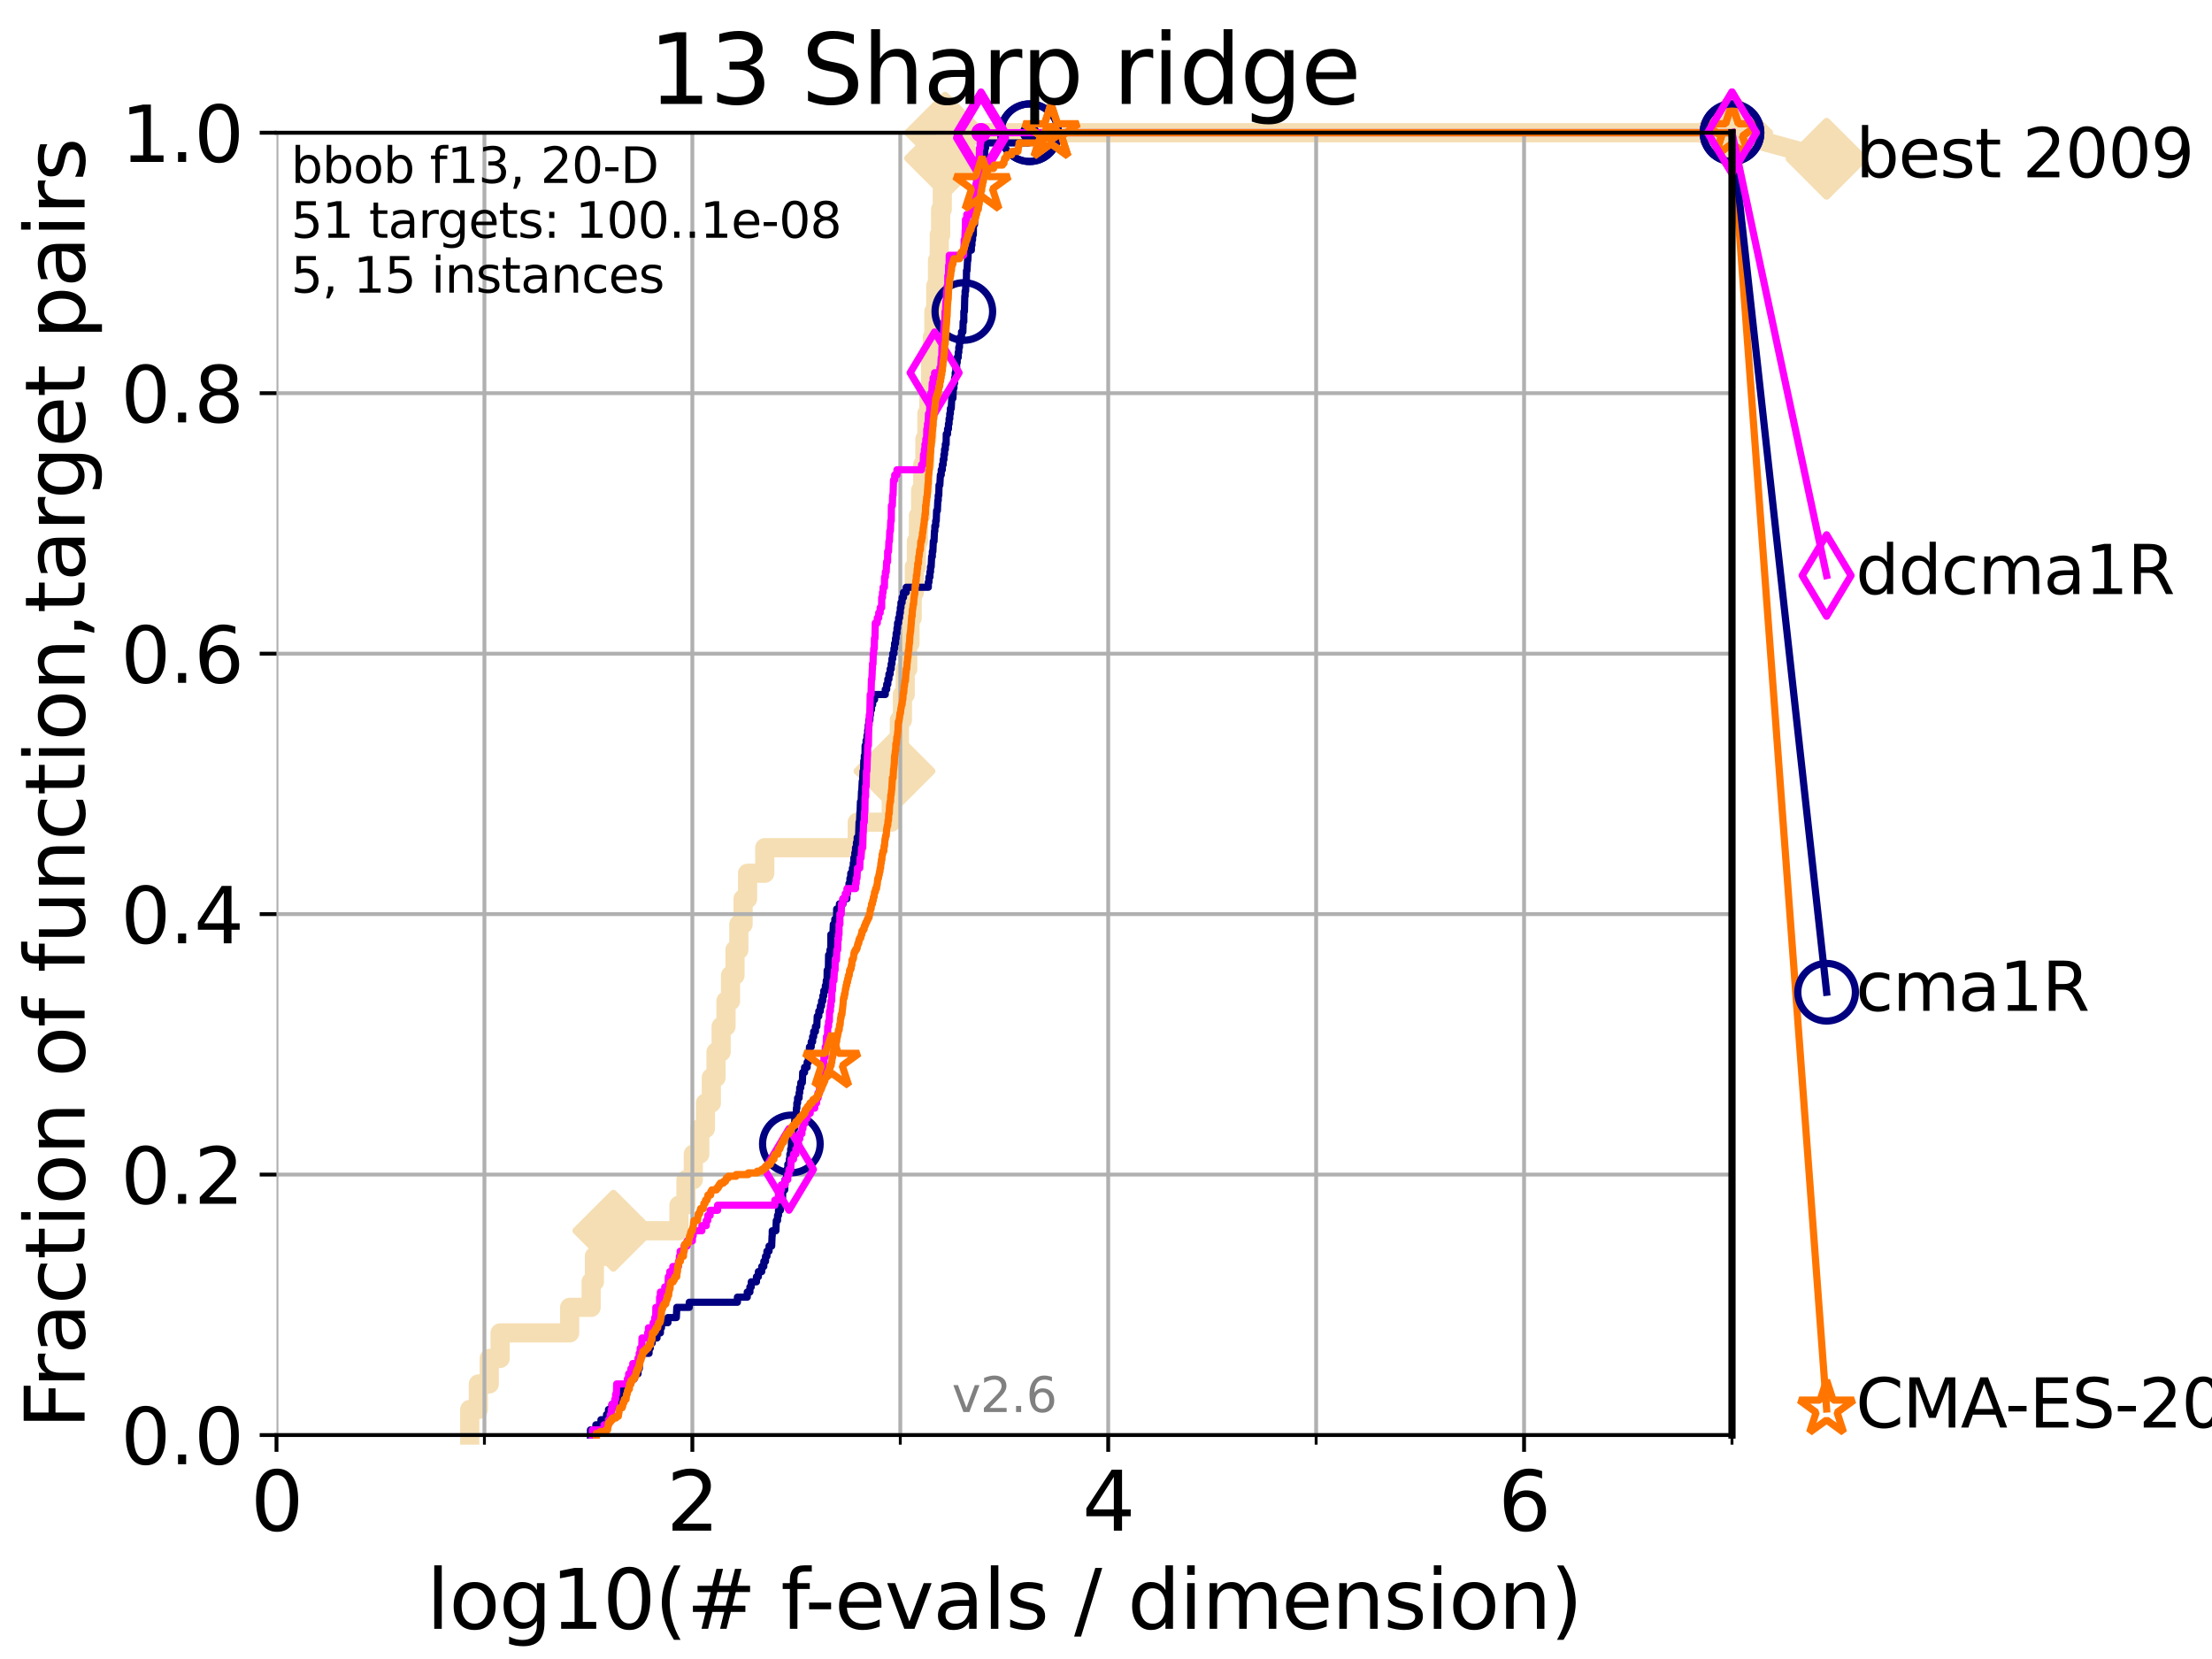 <?xml version="1.0" encoding="utf-8" standalone="no"?>
<!DOCTYPE svg PUBLIC "-//W3C//DTD SVG 1.1//EN"
  "http://www.w3.org/Graphics/SVG/1.1/DTD/svg11.dtd">
<svg xmlns:xlink="http://www.w3.org/1999/xlink" width="460.8pt" height="345.6pt" viewBox="0 0 460.8 345.6" xmlns="http://www.w3.org/2000/svg" version="1.1">
 <defs>
  <style type="text/css">*{stroke-linejoin: round; stroke-linecap: butt}</style>
 </defs>
 <g id="figure_1">
  <g id="patch_1">
   <path d="M 0 345.6 
L 460.8 345.6 
L 460.8 0 
L 0 0 
z
" style="fill: #ffffff"/>
  </g>
  <g id="axes_1">
   <g id="patch_2">
    <path d="M 57.6 298.944 
L 360.806 298.944 
L 360.806 27.648 
L 57.6 27.648 
z
" style="fill: #ffffff"/>
   </g>
   <g id="line2d_1">
    <path d="M 97.858 298.944 
L 97.858 293.624 
L 99.651 293.624 
L 99.651 288.305 
L 101.922 288.305 
L 101.922 282.985 
L 104.188 282.985 
L 104.188 277.666 
L 118.672 277.666 
L 118.672 272.346 
L 123.145 272.346 
L 123.145 267.027 
L 123.825 267.027 
L 123.825 261.707 
L 127.777 261.707 
L 127.777 256.388 
L 141.437 256.388 
L 141.437 251.068 
L 142.896 251.068 
L 142.896 245.749 
L 144.427 245.749 
L 144.427 240.429 
L 145.774 240.429 
L 145.774 235.11 
L 146.949 235.11 
L 146.949 229.79 
L 148.186 229.79 
L 148.186 224.471 
L 149.159 224.471 
L 149.159 219.151 
L 150.228 219.151 
L 150.228 213.832 
L 151.24 213.832 
L 151.24 208.512 
L 152.181 208.512 
L 152.181 203.192 
L 153.113 203.192 
L 153.113 197.873 
L 153.911 197.873 
L 153.911 192.553 
L 154.795 192.553 
L 154.795 187.234 
L 155.732 187.234 
L 155.732 181.914 
L 159.317 181.914 
L 159.317 176.595 
L 178.579 176.595 
L 178.579 171.275 
L 185.673 171.275 
L 185.673 165.956 
L 186.331 165.956 
L 186.331 160.636 
L 186.884 160.636 
L 186.884 155.317 
L 187.353 155.317 
L 187.353 149.997 
L 187.99 149.997 
L 187.99 144.678 
L 188.575 144.678 
L 188.575 139.358 
L 189.096 139.358 
L 189.096 134.039 
L 189.566 134.039 
L 189.566 128.719 
L 190.025 128.719 
L 190.025 123.4 
L 190.478 123.4 
L 190.478 118.08 
L 190.911 118.08 
L 190.911 112.76 
L 191.329 112.76 
L 191.329 107.441 
L 191.792 107.441 
L 191.792 102.121 
L 192.228 102.121 
L 192.228 96.802 
L 192.674 96.802 
L 192.674 91.482 
L 193.086 91.482 
L 193.086 86.163 
L 193.486 86.163 
L 193.486 80.843 
L 193.869 80.843 
L 193.869 75.524 
L 194.235 75.524 
L 194.235 70.204 
L 194.548 70.204 
L 194.548 64.885 
L 194.937 64.885 
L 194.937 59.565 
L 195.299 59.565 
L 195.299 54.246 
L 195.666 54.246 
L 195.666 48.926 
L 195.957 48.926 
L 195.957 43.607 
L 196.296 43.607 
L 196.296 38.287 
L 196.601 38.287 
L 196.601 32.968 
L 196.884 32.968 
L 196.884 27.648 
L 360.806 27.648 
" style="fill: none; stroke: #f5deb3; stroke-width: 4; stroke-linecap: square"/>
   </g>
   <g id="line2d_2">
    <defs>
     <path id="mec815d4896" d="M -0 7.778 
L 7.778 0 
L 0 -7.778 
L -7.778 -0 
z
" style="stroke: #f5deb3; stroke-width: 1.5; stroke-linejoin: miter"/>
    </defs>
    <g>
     <use xlink:href="#mec815d4896" x="127.777" y="256.388" style="fill: #f5deb3; stroke: #f5deb3; stroke-width: 1.5; stroke-linejoin: miter"/>
     <use xlink:href="#mec815d4896" x="186.331" y="160.636" style="fill: #f5deb3; stroke: #f5deb3; stroke-width: 1.5; stroke-linejoin: miter"/>
     <use xlink:href="#mec815d4896" x="196.884" y="32.968" style="fill: #f5deb3; stroke: #f5deb3; stroke-width: 1.5; stroke-linejoin: miter"/>
     <use xlink:href="#mec815d4896" x="196.884" y="27.648" style="fill: #f5deb3; stroke: #f5deb3; stroke-width: 1.5; stroke-linejoin: miter"/>
     <use xlink:href="#mec815d4896" x="360.806" y="27.648" style="fill: #f5deb3; stroke: #f5deb3; stroke-width: 1.5; stroke-linejoin: miter"/>
    </g>
   </g>
   <g id="line2d_3">
    <path style="fill: none; stroke: #f5deb3; stroke-width: 4; stroke-linecap: square"/>
    <g/>
   </g>
   <g id="line2d_4">
    <path d="M 360.806 27.648 
L 380.515 33.074 
" style="fill: none; stroke: #f5deb3; stroke-width: 4; stroke-linecap: square"/>
    <g>
     <use xlink:href="#mec815d4896" x="360.806" y="27.648" style="fill: #f5deb3; stroke: #f5deb3; stroke-width: 1.5; stroke-linejoin: miter"/>
     <use xlink:href="#mec815d4896" x="380.515" y="33.074" style="fill: #f5deb3; stroke: #f5deb3; stroke-width: 1.5; stroke-linejoin: miter"/>
    </g>
   </g>
   <g id="matplotlib.axis_1">
    <g id="xtick_1">
     <g id="line2d_5">
      <path d="M 57.6 298.944 
L 57.6 27.648 
" clip-path="url(#pbde12f7561)" style="fill: none; stroke: #b0b0b0; stroke-width: 0.8; stroke-linecap: square"/>
     </g>
     <g id="line2d_6">
      <defs>
       <path id="mba3041cce8" d="M 0 0 
L 0 3.5 
" style="stroke: #000000; stroke-width: 0.8"/>
      </defs>
      <g>
       <use xlink:href="#mba3041cce8" x="57.6" y="298.944" style="stroke: #000000; stroke-width: 0.8"/>
      </g>
     </g>
     <g id="text_1">
      <!-- 0 -->
      <g transform="translate(52.192 318.861)scale(0.17 -0.17)">
       <defs>
        <path id="DejaVuSans-30" d="M 2034 4250 
Q 1547 4250 1301 3770 
Q 1056 3291 1056 2328 
Q 1056 1369 1301 889 
Q 1547 409 2034 409 
Q 2525 409 2770 889 
Q 3016 1369 3016 2328 
Q 3016 3291 2770 3770 
Q 2525 4250 2034 4250 
z
M 2034 4750 
Q 2819 4750 3233 4129 
Q 3647 3509 3647 2328 
Q 3647 1150 3233 529 
Q 2819 -91 2034 -91 
Q 1250 -91 836 529 
Q 422 1150 422 2328 
Q 422 3509 836 4129 
Q 1250 4750 2034 4750 
z
" transform="scale(0.016)"/>
       </defs>
       <use xlink:href="#DejaVuSans-30"/>
      </g>
     </g>
    </g>
    <g id="xtick_2">
     <g id="line2d_7">
      <path d="M 144.23 298.944 
L 144.23 27.648 
" clip-path="url(#pbde12f7561)" style="fill: none; stroke: #b0b0b0; stroke-width: 0.8; stroke-linecap: square"/>
     </g>
     <g id="line2d_8">
      <g>
       <use xlink:href="#mba3041cce8" x="144.23" y="298.944" style="stroke: #000000; stroke-width: 0.8"/>
      </g>
     </g>
     <g id="text_2">
      <!-- 2 -->
      <g transform="translate(138.822 318.861)scale(0.17 -0.17)">
       <defs>
        <path id="DejaVuSans-32" d="M 1228 531 
L 3431 531 
L 3431 0 
L 469 0 
L 469 531 
Q 828 903 1448 1529 
Q 2069 2156 2228 2338 
Q 2531 2678 2651 2914 
Q 2772 3150 2772 3378 
Q 2772 3750 2511 3984 
Q 2250 4219 1831 4219 
Q 1534 4219 1204 4116 
Q 875 4013 500 3803 
L 500 4441 
Q 881 4594 1212 4672 
Q 1544 4750 1819 4750 
Q 2544 4750 2975 4387 
Q 3406 4025 3406 3419 
Q 3406 3131 3298 2873 
Q 3191 2616 2906 2266 
Q 2828 2175 2409 1742 
Q 1991 1309 1228 531 
z
" transform="scale(0.016)"/>
       </defs>
       <use xlink:href="#DejaVuSans-32"/>
      </g>
     </g>
    </g>
    <g id="xtick_3">
     <g id="line2d_9">
      <path d="M 230.861 298.944 
L 230.861 27.648 
" clip-path="url(#pbde12f7561)" style="fill: none; stroke: #b0b0b0; stroke-width: 0.8; stroke-linecap: square"/>
     </g>
     <g id="line2d_10">
      <g>
       <use xlink:href="#mba3041cce8" x="230.861" y="298.944" style="stroke: #000000; stroke-width: 0.8"/>
      </g>
     </g>
     <g id="text_3">
      <!-- 4 -->
      <g transform="translate(225.453 318.861)scale(0.17 -0.17)">
       <defs>
        <path id="DejaVuSans-34" d="M 2419 4116 
L 825 1625 
L 2419 1625 
L 2419 4116 
z
M 2253 4666 
L 3047 4666 
L 3047 1625 
L 3713 1625 
L 3713 1100 
L 3047 1100 
L 3047 0 
L 2419 0 
L 2419 1100 
L 313 1100 
L 313 1709 
L 2253 4666 
z
" transform="scale(0.016)"/>
       </defs>
       <use xlink:href="#DejaVuSans-34"/>
      </g>
     </g>
    </g>
    <g id="xtick_4">
     <g id="line2d_11">
      <path d="M 317.491 298.944 
L 317.491 27.648 
" clip-path="url(#pbde12f7561)" style="fill: none; stroke: #b0b0b0; stroke-width: 0.8; stroke-linecap: square"/>
     </g>
     <g id="line2d_12">
      <g>
       <use xlink:href="#mba3041cce8" x="317.491" y="298.944" style="stroke: #000000; stroke-width: 0.8"/>
      </g>
     </g>
     <g id="text_4">
      <!-- 6 -->
      <g transform="translate(312.083 318.861)scale(0.17 -0.17)">
       <defs>
        <path id="DejaVuSans-36" d="M 2113 2584 
Q 1688 2584 1439 2293 
Q 1191 2003 1191 1497 
Q 1191 994 1439 701 
Q 1688 409 2113 409 
Q 2538 409 2786 701 
Q 3034 994 3034 1497 
Q 3034 2003 2786 2293 
Q 2538 2584 2113 2584 
z
M 3366 4563 
L 3366 3988 
Q 3128 4100 2886 4159 
Q 2644 4219 2406 4219 
Q 1781 4219 1451 3797 
Q 1122 3375 1075 2522 
Q 1259 2794 1537 2939 
Q 1816 3084 2150 3084 
Q 2853 3084 3261 2657 
Q 3669 2231 3669 1497 
Q 3669 778 3244 343 
Q 2819 -91 2113 -91 
Q 1303 -91 875 529 
Q 447 1150 447 2328 
Q 447 3434 972 4092 
Q 1497 4750 2381 4750 
Q 2619 4750 2861 4703 
Q 3103 4656 3366 4563 
z
" transform="scale(0.016)"/>
       </defs>
       <use xlink:href="#DejaVuSans-36"/>
      </g>
     </g>
    </g>
    <g id="xtick_5">
     <g id="line2d_13">
      <path d="M 100.915 298.944 
L 100.915 27.648 
" clip-path="url(#pbde12f7561)" style="fill: none; stroke: #b0b0b0; stroke-width: 0.8; stroke-linecap: square"/>
     </g>
     <g id="line2d_14">
      <defs>
       <path id="mb2fc80f352" d="M 0 0 
L 0 2 
" style="stroke: #000000; stroke-width: 0.6"/>
      </defs>
      <g>
       <use xlink:href="#mb2fc80f352" x="100.915" y="298.944" style="stroke: #000000; stroke-width: 0.6"/>
      </g>
     </g>
    </g>
    <g id="xtick_6">
     <g id="line2d_15">
      <path d="M 187.546 298.944 
L 187.546 27.648 
" clip-path="url(#pbde12f7561)" style="fill: none; stroke: #b0b0b0; stroke-width: 0.8; stroke-linecap: square"/>
     </g>
     <g id="line2d_16">
      <g>
       <use xlink:href="#mb2fc80f352" x="187.546" y="298.944" style="stroke: #000000; stroke-width: 0.6"/>
      </g>
     </g>
    </g>
    <g id="xtick_7">
     <g id="line2d_17">
      <path d="M 274.176 298.944 
L 274.176 27.648 
" clip-path="url(#pbde12f7561)" style="fill: none; stroke: #b0b0b0; stroke-width: 0.8; stroke-linecap: square"/>
     </g>
     <g id="line2d_18">
      <g>
       <use xlink:href="#mb2fc80f352" x="274.176" y="298.944" style="stroke: #000000; stroke-width: 0.6"/>
      </g>
     </g>
    </g>
    <g id="xtick_8">
     <g id="line2d_19">
      <path d="M 360.806 298.944 
L 360.806 27.648 
" clip-path="url(#pbde12f7561)" style="fill: none; stroke: #b0b0b0; stroke-width: 0.8; stroke-linecap: square"/>
     </g>
     <g id="line2d_20">
      <g>
       <use xlink:href="#mb2fc80f352" x="360.806" y="298.944" style="stroke: #000000; stroke-width: 0.6"/>
      </g>
     </g>
    </g>
    <g id="text_5">
     <!-- log10(# f-evals / dimension) -->
     <g transform="translate(88.823 339.314)scale(0.17 -0.17)">
      <defs>
       <path id="DejaVuSans-6c" d="M 603 4863 
L 1178 4863 
L 1178 0 
L 603 0 
L 603 4863 
z
" transform="scale(0.016)"/>
       <path id="DejaVuSans-6f" d="M 1959 3097 
Q 1497 3097 1228 2736 
Q 959 2375 959 1747 
Q 959 1119 1226 758 
Q 1494 397 1959 397 
Q 2419 397 2687 759 
Q 2956 1122 2956 1747 
Q 2956 2369 2687 2733 
Q 2419 3097 1959 3097 
z
M 1959 3584 
Q 2709 3584 3137 3096 
Q 3566 2609 3566 1747 
Q 3566 888 3137 398 
Q 2709 -91 1959 -91 
Q 1206 -91 779 398 
Q 353 888 353 1747 
Q 353 2609 779 3096 
Q 1206 3584 1959 3584 
z
" transform="scale(0.016)"/>
       <path id="DejaVuSans-67" d="M 2906 1791 
Q 2906 2416 2648 2759 
Q 2391 3103 1925 3103 
Q 1463 3103 1205 2759 
Q 947 2416 947 1791 
Q 947 1169 1205 825 
Q 1463 481 1925 481 
Q 2391 481 2648 825 
Q 2906 1169 2906 1791 
z
M 3481 434 
Q 3481 -459 3084 -895 
Q 2688 -1331 1869 -1331 
Q 1566 -1331 1297 -1286 
Q 1028 -1241 775 -1147 
L 775 -588 
Q 1028 -725 1275 -790 
Q 1522 -856 1778 -856 
Q 2344 -856 2625 -561 
Q 2906 -266 2906 331 
L 2906 616 
Q 2728 306 2450 153 
Q 2172 0 1784 0 
Q 1141 0 747 490 
Q 353 981 353 1791 
Q 353 2603 747 3093 
Q 1141 3584 1784 3584 
Q 2172 3584 2450 3431 
Q 2728 3278 2906 2969 
L 2906 3500 
L 3481 3500 
L 3481 434 
z
" transform="scale(0.016)"/>
       <path id="DejaVuSans-31" d="M 794 531 
L 1825 531 
L 1825 4091 
L 703 3866 
L 703 4441 
L 1819 4666 
L 2450 4666 
L 2450 531 
L 3481 531 
L 3481 0 
L 794 0 
L 794 531 
z
" transform="scale(0.016)"/>
       <path id="DejaVuSans-28" d="M 1984 4856 
Q 1566 4138 1362 3434 
Q 1159 2731 1159 2009 
Q 1159 1288 1364 580 
Q 1569 -128 1984 -844 
L 1484 -844 
Q 1016 -109 783 600 
Q 550 1309 550 2009 
Q 550 2706 781 3412 
Q 1013 4119 1484 4856 
L 1984 4856 
z
" transform="scale(0.016)"/>
       <path id="DejaVuSans-23" d="M 3272 2816 
L 2363 2816 
L 2100 1772 
L 3016 1772 
L 3272 2816 
z
M 2803 4594 
L 2478 3297 
L 3391 3297 
L 3719 4594 
L 4219 4594 
L 3897 3297 
L 4872 3297 
L 4872 2816 
L 3775 2816 
L 3519 1772 
L 4513 1772 
L 4513 1294 
L 3397 1294 
L 3072 0 
L 2572 0 
L 2894 1294 
L 1978 1294 
L 1656 0 
L 1153 0 
L 1478 1294 
L 494 1294 
L 494 1772 
L 1594 1772 
L 1856 2816 
L 850 2816 
L 850 3297 
L 1978 3297 
L 2297 4594 
L 2803 4594 
z
" transform="scale(0.016)"/>
       <path id="DejaVuSans-20" transform="scale(0.016)"/>
       <path id="DejaVuSans-66" d="M 2375 4863 
L 2375 4384 
L 1825 4384 
Q 1516 4384 1395 4259 
Q 1275 4134 1275 3809 
L 1275 3500 
L 2222 3500 
L 2222 3053 
L 1275 3053 
L 1275 0 
L 697 0 
L 697 3053 
L 147 3053 
L 147 3500 
L 697 3500 
L 697 3744 
Q 697 4328 969 4595 
Q 1241 4863 1831 4863 
L 2375 4863 
z
" transform="scale(0.016)"/>
       <path id="DejaVuSans-2d" d="M 313 2009 
L 1997 2009 
L 1997 1497 
L 313 1497 
L 313 2009 
z
" transform="scale(0.016)"/>
       <path id="DejaVuSans-65" d="M 3597 1894 
L 3597 1613 
L 953 1613 
Q 991 1019 1311 708 
Q 1631 397 2203 397 
Q 2534 397 2845 478 
Q 3156 559 3463 722 
L 3463 178 
Q 3153 47 2828 -22 
Q 2503 -91 2169 -91 
Q 1331 -91 842 396 
Q 353 884 353 1716 
Q 353 2575 817 3079 
Q 1281 3584 2069 3584 
Q 2775 3584 3186 3129 
Q 3597 2675 3597 1894 
z
M 3022 2063 
Q 3016 2534 2758 2815 
Q 2500 3097 2075 3097 
Q 1594 3097 1305 2825 
Q 1016 2553 972 2059 
L 3022 2063 
z
" transform="scale(0.016)"/>
       <path id="DejaVuSans-76" d="M 191 3500 
L 800 3500 
L 1894 563 
L 2988 3500 
L 3597 3500 
L 2284 0 
L 1503 0 
L 191 3500 
z
" transform="scale(0.016)"/>
       <path id="DejaVuSans-61" d="M 2194 1759 
Q 1497 1759 1228 1600 
Q 959 1441 959 1056 
Q 959 750 1161 570 
Q 1363 391 1709 391 
Q 2188 391 2477 730 
Q 2766 1069 2766 1631 
L 2766 1759 
L 2194 1759 
z
M 3341 1997 
L 3341 0 
L 2766 0 
L 2766 531 
Q 2569 213 2275 61 
Q 1981 -91 1556 -91 
Q 1019 -91 701 211 
Q 384 513 384 1019 
Q 384 1609 779 1909 
Q 1175 2209 1959 2209 
L 2766 2209 
L 2766 2266 
Q 2766 2663 2505 2880 
Q 2244 3097 1772 3097 
Q 1472 3097 1187 3025 
Q 903 2953 641 2809 
L 641 3341 
Q 956 3463 1253 3523 
Q 1550 3584 1831 3584 
Q 2591 3584 2966 3190 
Q 3341 2797 3341 1997 
z
" transform="scale(0.016)"/>
       <path id="DejaVuSans-73" d="M 2834 3397 
L 2834 2853 
Q 2591 2978 2328 3040 
Q 2066 3103 1784 3103 
Q 1356 3103 1142 2972 
Q 928 2841 928 2578 
Q 928 2378 1081 2264 
Q 1234 2150 1697 2047 
L 1894 2003 
Q 2506 1872 2764 1633 
Q 3022 1394 3022 966 
Q 3022 478 2636 193 
Q 2250 -91 1575 -91 
Q 1294 -91 989 -36 
Q 684 19 347 128 
L 347 722 
Q 666 556 975 473 
Q 1284 391 1588 391 
Q 1994 391 2212 530 
Q 2431 669 2431 922 
Q 2431 1156 2273 1281 
Q 2116 1406 1581 1522 
L 1381 1569 
Q 847 1681 609 1914 
Q 372 2147 372 2553 
Q 372 3047 722 3315 
Q 1072 3584 1716 3584 
Q 2034 3584 2315 3537 
Q 2597 3491 2834 3397 
z
" transform="scale(0.016)"/>
       <path id="DejaVuSans-2f" d="M 1625 4666 
L 2156 4666 
L 531 -594 
L 0 -594 
L 1625 4666 
z
" transform="scale(0.016)"/>
       <path id="DejaVuSans-64" d="M 2906 2969 
L 2906 4863 
L 3481 4863 
L 3481 0 
L 2906 0 
L 2906 525 
Q 2725 213 2448 61 
Q 2172 -91 1784 -91 
Q 1150 -91 751 415 
Q 353 922 353 1747 
Q 353 2572 751 3078 
Q 1150 3584 1784 3584 
Q 2172 3584 2448 3432 
Q 2725 3281 2906 2969 
z
M 947 1747 
Q 947 1113 1208 752 
Q 1469 391 1925 391 
Q 2381 391 2643 752 
Q 2906 1113 2906 1747 
Q 2906 2381 2643 2742 
Q 2381 3103 1925 3103 
Q 1469 3103 1208 2742 
Q 947 2381 947 1747 
z
" transform="scale(0.016)"/>
       <path id="DejaVuSans-69" d="M 603 3500 
L 1178 3500 
L 1178 0 
L 603 0 
L 603 3500 
z
M 603 4863 
L 1178 4863 
L 1178 4134 
L 603 4134 
L 603 4863 
z
" transform="scale(0.016)"/>
       <path id="DejaVuSans-6d" d="M 3328 2828 
Q 3544 3216 3844 3400 
Q 4144 3584 4550 3584 
Q 5097 3584 5394 3201 
Q 5691 2819 5691 2113 
L 5691 0 
L 5113 0 
L 5113 2094 
Q 5113 2597 4934 2840 
Q 4756 3084 4391 3084 
Q 3944 3084 3684 2787 
Q 3425 2491 3425 1978 
L 3425 0 
L 2847 0 
L 2847 2094 
Q 2847 2600 2669 2842 
Q 2491 3084 2119 3084 
Q 1678 3084 1418 2786 
Q 1159 2488 1159 1978 
L 1159 0 
L 581 0 
L 581 3500 
L 1159 3500 
L 1159 2956 
Q 1356 3278 1631 3431 
Q 1906 3584 2284 3584 
Q 2666 3584 2933 3390 
Q 3200 3197 3328 2828 
z
" transform="scale(0.016)"/>
       <path id="DejaVuSans-6e" d="M 3513 2113 
L 3513 0 
L 2938 0 
L 2938 2094 
Q 2938 2591 2744 2837 
Q 2550 3084 2163 3084 
Q 1697 3084 1428 2787 
Q 1159 2491 1159 1978 
L 1159 0 
L 581 0 
L 581 3500 
L 1159 3500 
L 1159 2956 
Q 1366 3272 1645 3428 
Q 1925 3584 2291 3584 
Q 2894 3584 3203 3211 
Q 3513 2838 3513 2113 
z
" transform="scale(0.016)"/>
       <path id="DejaVuSans-29" d="M 513 4856 
L 1013 4856 
Q 1481 4119 1714 3412 
Q 1947 2706 1947 2009 
Q 1947 1309 1714 600 
Q 1481 -109 1013 -844 
L 513 -844 
Q 928 -128 1133 580 
Q 1338 1288 1338 2009 
Q 1338 2731 1133 3434 
Q 928 4138 513 4856 
z
" transform="scale(0.016)"/>
      </defs>
      <use xlink:href="#DejaVuSans-6c"/>
      <use xlink:href="#DejaVuSans-6f" x="27.783"/>
      <use xlink:href="#DejaVuSans-67" x="88.965"/>
      <use xlink:href="#DejaVuSans-31" x="152.441"/>
      <use xlink:href="#DejaVuSans-30" x="216.064"/>
      <use xlink:href="#DejaVuSans-28" x="279.688"/>
      <use xlink:href="#DejaVuSans-23" x="318.701"/>
      <use xlink:href="#DejaVuSans-20" x="402.49"/>
      <use xlink:href="#DejaVuSans-66" x="434.277"/>
      <use xlink:href="#DejaVuSans-2d" x="463.982"/>
      <use xlink:href="#DejaVuSans-65" x="500.066"/>
      <use xlink:href="#DejaVuSans-76" x="561.59"/>
      <use xlink:href="#DejaVuSans-61" x="620.77"/>
      <use xlink:href="#DejaVuSans-6c" x="682.049"/>
      <use xlink:href="#DejaVuSans-73" x="709.832"/>
      <use xlink:href="#DejaVuSans-20" x="761.932"/>
      <use xlink:href="#DejaVuSans-2f" x="793.719"/>
      <use xlink:href="#DejaVuSans-20" x="827.41"/>
      <use xlink:href="#DejaVuSans-64" x="859.197"/>
      <use xlink:href="#DejaVuSans-69" x="922.674"/>
      <use xlink:href="#DejaVuSans-6d" x="950.457"/>
      <use xlink:href="#DejaVuSans-65" x="1047.869"/>
      <use xlink:href="#DejaVuSans-6e" x="1109.393"/>
      <use xlink:href="#DejaVuSans-73" x="1172.771"/>
      <use xlink:href="#DejaVuSans-69" x="1224.871"/>
      <use xlink:href="#DejaVuSans-6f" x="1252.654"/>
      <use xlink:href="#DejaVuSans-6e" x="1313.836"/>
      <use xlink:href="#DejaVuSans-29" x="1377.215"/>
     </g>
    </g>
   </g>
   <g id="matplotlib.axis_2">
    <g id="ytick_1">
     <g id="line2d_21">
      <path d="M 57.6 298.944 
L 360.806 298.944 
" clip-path="url(#pbde12f7561)" style="fill: none; stroke: #b0b0b0; stroke-width: 0.8; stroke-linecap: square"/>
     </g>
     <g id="line2d_22">
      <defs>
       <path id="m4feb4c8790" d="M 0 0 
L -3.5 0 
" style="stroke: #000000; stroke-width: 0.8"/>
      </defs>
      <g>
       <use xlink:href="#m4feb4c8790" x="57.6" y="298.944" style="stroke: #000000; stroke-width: 0.8"/>
      </g>
     </g>
     <g id="text_6">
      <!-- 0.0 -->
      <g transform="translate(25.155 305.023)scale(0.16 -0.16)">
       <defs>
        <path id="DejaVuSans-2e" d="M 684 794 
L 1344 794 
L 1344 0 
L 684 0 
L 684 794 
z
" transform="scale(0.016)"/>
       </defs>
       <use xlink:href="#DejaVuSans-30"/>
       <use xlink:href="#DejaVuSans-2e" x="63.623"/>
       <use xlink:href="#DejaVuSans-30" x="95.41"/>
      </g>
     </g>
    </g>
    <g id="ytick_2">
     <g id="line2d_23">
      <path d="M 57.6 244.685 
L 360.806 244.685 
" clip-path="url(#pbde12f7561)" style="fill: none; stroke: #b0b0b0; stroke-width: 0.8; stroke-linecap: square"/>
     </g>
     <g id="line2d_24">
      <g>
       <use xlink:href="#m4feb4c8790" x="57.6" y="244.685" style="stroke: #000000; stroke-width: 0.8"/>
      </g>
     </g>
     <g id="text_7">
      <!-- 0.2 -->
      <g transform="translate(25.155 250.764)scale(0.16 -0.16)">
       <use xlink:href="#DejaVuSans-30"/>
       <use xlink:href="#DejaVuSans-2e" x="63.623"/>
       <use xlink:href="#DejaVuSans-32" x="95.41"/>
      </g>
     </g>
    </g>
    <g id="ytick_3">
     <g id="line2d_25">
      <path d="M 57.6 190.426 
L 360.806 190.426 
" clip-path="url(#pbde12f7561)" style="fill: none; stroke: #b0b0b0; stroke-width: 0.8; stroke-linecap: square"/>
     </g>
     <g id="line2d_26">
      <g>
       <use xlink:href="#m4feb4c8790" x="57.6" y="190.426" style="stroke: #000000; stroke-width: 0.8"/>
      </g>
     </g>
     <g id="text_8">
      <!-- 0.4 -->
      <g transform="translate(25.155 196.504)scale(0.16 -0.16)">
       <use xlink:href="#DejaVuSans-30"/>
       <use xlink:href="#DejaVuSans-2e" x="63.623"/>
       <use xlink:href="#DejaVuSans-34" x="95.41"/>
      </g>
     </g>
    </g>
    <g id="ytick_4">
     <g id="line2d_27">
      <path d="M 57.6 136.166 
L 360.806 136.166 
" clip-path="url(#pbde12f7561)" style="fill: none; stroke: #b0b0b0; stroke-width: 0.8; stroke-linecap: square"/>
     </g>
     <g id="line2d_28">
      <g>
       <use xlink:href="#m4feb4c8790" x="57.6" y="136.166" style="stroke: #000000; stroke-width: 0.8"/>
      </g>
     </g>
     <g id="text_9">
      <!-- 0.6 -->
      <g transform="translate(25.155 142.245)scale(0.16 -0.16)">
       <use xlink:href="#DejaVuSans-30"/>
       <use xlink:href="#DejaVuSans-2e" x="63.623"/>
       <use xlink:href="#DejaVuSans-36" x="95.41"/>
      </g>
     </g>
    </g>
    <g id="ytick_5">
     <g id="line2d_29">
      <path d="M 57.6 81.907 
L 360.806 81.907 
" clip-path="url(#pbde12f7561)" style="fill: none; stroke: #b0b0b0; stroke-width: 0.8; stroke-linecap: square"/>
     </g>
     <g id="line2d_30">
      <g>
       <use xlink:href="#m4feb4c8790" x="57.6" y="81.907" style="stroke: #000000; stroke-width: 0.8"/>
      </g>
     </g>
     <g id="text_10">
      <!-- 0.8 -->
      <g transform="translate(25.155 87.986)scale(0.16 -0.16)">
       <defs>
        <path id="DejaVuSans-38" d="M 2034 2216 
Q 1584 2216 1326 1975 
Q 1069 1734 1069 1313 
Q 1069 891 1326 650 
Q 1584 409 2034 409 
Q 2484 409 2743 651 
Q 3003 894 3003 1313 
Q 3003 1734 2745 1975 
Q 2488 2216 2034 2216 
z
M 1403 2484 
Q 997 2584 770 2862 
Q 544 3141 544 3541 
Q 544 4100 942 4425 
Q 1341 4750 2034 4750 
Q 2731 4750 3128 4425 
Q 3525 4100 3525 3541 
Q 3525 3141 3298 2862 
Q 3072 2584 2669 2484 
Q 3125 2378 3379 2068 
Q 3634 1759 3634 1313 
Q 3634 634 3220 271 
Q 2806 -91 2034 -91 
Q 1263 -91 848 271 
Q 434 634 434 1313 
Q 434 1759 690 2068 
Q 947 2378 1403 2484 
z
M 1172 3481 
Q 1172 3119 1398 2916 
Q 1625 2713 2034 2713 
Q 2441 2713 2670 2916 
Q 2900 3119 2900 3481 
Q 2900 3844 2670 4047 
Q 2441 4250 2034 4250 
Q 1625 4250 1398 4047 
Q 1172 3844 1172 3481 
z
" transform="scale(0.016)"/>
       </defs>
       <use xlink:href="#DejaVuSans-30"/>
       <use xlink:href="#DejaVuSans-2e" x="63.623"/>
       <use xlink:href="#DejaVuSans-38" x="95.41"/>
      </g>
     </g>
    </g>
    <g id="ytick_6">
     <g id="line2d_31">
      <path d="M 57.6 27.648 
L 360.806 27.648 
" clip-path="url(#pbde12f7561)" style="fill: none; stroke: #b0b0b0; stroke-width: 0.8; stroke-linecap: square"/>
     </g>
     <g id="line2d_32">
      <g>
       <use xlink:href="#m4feb4c8790" x="57.6" y="27.648" style="stroke: #000000; stroke-width: 0.8"/>
      </g>
     </g>
     <g id="text_11">
      <!-- 1.0 -->
      <g transform="translate(25.155 33.727)scale(0.16 -0.16)">
       <use xlink:href="#DejaVuSans-31"/>
       <use xlink:href="#DejaVuSans-2e" x="63.623"/>
       <use xlink:href="#DejaVuSans-30" x="95.41"/>
      </g>
     </g>
    </g>
    <g id="text_12">
     <!-- Fraction of function,target pairs -->
     <g transform="translate(17.62 297.681)rotate(-90)scale(0.17 -0.17)">
      <defs>
       <path id="DejaVuSans-46" d="M 628 4666 
L 3309 4666 
L 3309 4134 
L 1259 4134 
L 1259 2759 
L 3109 2759 
L 3109 2228 
L 1259 2228 
L 1259 0 
L 628 0 
L 628 4666 
z
" transform="scale(0.016)"/>
       <path id="DejaVuSans-72" d="M 2631 2963 
Q 2534 3019 2420 3045 
Q 2306 3072 2169 3072 
Q 1681 3072 1420 2755 
Q 1159 2438 1159 1844 
L 1159 0 
L 581 0 
L 581 3500 
L 1159 3500 
L 1159 2956 
Q 1341 3275 1631 3429 
Q 1922 3584 2338 3584 
Q 2397 3584 2469 3576 
Q 2541 3569 2628 3553 
L 2631 2963 
z
" transform="scale(0.016)"/>
       <path id="DejaVuSans-63" d="M 3122 3366 
L 3122 2828 
Q 2878 2963 2633 3030 
Q 2388 3097 2138 3097 
Q 1578 3097 1268 2742 
Q 959 2388 959 1747 
Q 959 1106 1268 751 
Q 1578 397 2138 397 
Q 2388 397 2633 464 
Q 2878 531 3122 666 
L 3122 134 
Q 2881 22 2623 -34 
Q 2366 -91 2075 -91 
Q 1284 -91 818 406 
Q 353 903 353 1747 
Q 353 2603 823 3093 
Q 1294 3584 2113 3584 
Q 2378 3584 2631 3529 
Q 2884 3475 3122 3366 
z
" transform="scale(0.016)"/>
       <path id="DejaVuSans-74" d="M 1172 4494 
L 1172 3500 
L 2356 3500 
L 2356 3053 
L 1172 3053 
L 1172 1153 
Q 1172 725 1289 603 
Q 1406 481 1766 481 
L 2356 481 
L 2356 0 
L 1766 0 
Q 1100 0 847 248 
Q 594 497 594 1153 
L 594 3053 
L 172 3053 
L 172 3500 
L 594 3500 
L 594 4494 
L 1172 4494 
z
" transform="scale(0.016)"/>
       <path id="DejaVuSans-75" d="M 544 1381 
L 544 3500 
L 1119 3500 
L 1119 1403 
Q 1119 906 1312 657 
Q 1506 409 1894 409 
Q 2359 409 2629 706 
Q 2900 1003 2900 1516 
L 2900 3500 
L 3475 3500 
L 3475 0 
L 2900 0 
L 2900 538 
Q 2691 219 2414 64 
Q 2138 -91 1772 -91 
Q 1169 -91 856 284 
Q 544 659 544 1381 
z
M 1991 3584 
L 1991 3584 
z
" transform="scale(0.016)"/>
       <path id="DejaVuSans-2c" d="M 750 794 
L 1409 794 
L 1409 256 
L 897 -744 
L 494 -744 
L 750 256 
L 750 794 
z
" transform="scale(0.016)"/>
       <path id="DejaVuSans-70" d="M 1159 525 
L 1159 -1331 
L 581 -1331 
L 581 3500 
L 1159 3500 
L 1159 2969 
Q 1341 3281 1617 3432 
Q 1894 3584 2278 3584 
Q 2916 3584 3314 3078 
Q 3713 2572 3713 1747 
Q 3713 922 3314 415 
Q 2916 -91 2278 -91 
Q 1894 -91 1617 61 
Q 1341 213 1159 525 
z
M 3116 1747 
Q 3116 2381 2855 2742 
Q 2594 3103 2138 3103 
Q 1681 3103 1420 2742 
Q 1159 2381 1159 1747 
Q 1159 1113 1420 752 
Q 1681 391 2138 391 
Q 2594 391 2855 752 
Q 3116 1113 3116 1747 
z
" transform="scale(0.016)"/>
      </defs>
      <use xlink:href="#DejaVuSans-46"/>
      <use xlink:href="#DejaVuSans-72" x="50.27"/>
      <use xlink:href="#DejaVuSans-61" x="91.383"/>
      <use xlink:href="#DejaVuSans-63" x="152.662"/>
      <use xlink:href="#DejaVuSans-74" x="207.643"/>
      <use xlink:href="#DejaVuSans-69" x="246.852"/>
      <use xlink:href="#DejaVuSans-6f" x="274.635"/>
      <use xlink:href="#DejaVuSans-6e" x="335.816"/>
      <use xlink:href="#DejaVuSans-20" x="399.195"/>
      <use xlink:href="#DejaVuSans-6f" x="430.982"/>
      <use xlink:href="#DejaVuSans-66" x="492.164"/>
      <use xlink:href="#DejaVuSans-20" x="527.369"/>
      <use xlink:href="#DejaVuSans-66" x="559.156"/>
      <use xlink:href="#DejaVuSans-75" x="594.361"/>
      <use xlink:href="#DejaVuSans-6e" x="657.74"/>
      <use xlink:href="#DejaVuSans-63" x="721.119"/>
      <use xlink:href="#DejaVuSans-74" x="776.1"/>
      <use xlink:href="#DejaVuSans-69" x="815.309"/>
      <use xlink:href="#DejaVuSans-6f" x="843.092"/>
      <use xlink:href="#DejaVuSans-6e" x="904.273"/>
      <use xlink:href="#DejaVuSans-2c" x="967.652"/>
      <use xlink:href="#DejaVuSans-74" x="999.439"/>
      <use xlink:href="#DejaVuSans-61" x="1038.648"/>
      <use xlink:href="#DejaVuSans-72" x="1099.928"/>
      <use xlink:href="#DejaVuSans-67" x="1139.291"/>
      <use xlink:href="#DejaVuSans-65" x="1202.768"/>
      <use xlink:href="#DejaVuSans-74" x="1264.291"/>
      <use xlink:href="#DejaVuSans-20" x="1303.5"/>
      <use xlink:href="#DejaVuSans-70" x="1335.287"/>
      <use xlink:href="#DejaVuSans-61" x="1398.764"/>
      <use xlink:href="#DejaVuSans-69" x="1460.043"/>
      <use xlink:href="#DejaVuSans-72" x="1487.826"/>
      <use xlink:href="#DejaVuSans-73" x="1528.939"/>
     </g>
    </g>
   </g>
   <g id="line2d_33">
    <defs>
     <path id="m6a7ffa463e" d="M 0 1.5 
C 0.398 1.5 0.779 1.342 1.061 1.061 
C 1.342 0.779 1.5 0.398 1.5 0 
C 1.5 -0.398 1.342 -0.779 1.061 -1.061 
C 0.779 -1.342 0.398 -1.5 0 -1.5 
C -0.398 -1.5 -0.779 -1.342 -1.061 -1.061 
C -1.342 -0.779 -1.5 -0.398 -1.5 0 
C -1.5 0.398 -1.342 0.779 -1.061 1.061 
C -0.779 1.342 -0.398 1.5 0 1.5 
z
" style="stroke: #f5deb3"/>
    </defs>
    <g>
     <use xlink:href="#m6a7ffa463e" x="196.884" y="27.648" style="fill: #f5deb3; stroke: #f5deb3"/>
     <use xlink:href="#m6a7ffa463e" x="196.884" y="27.648" style="fill: #f5deb3; stroke: #f5deb3"/>
    </g>
   </g>
   <g id="line2d_34">
    <defs>
     <path id="m71e4b8d2f8" d="M 0 1.5 
C 0.398 1.5 0.779 1.342 1.061 1.061 
C 1.342 0.779 1.5 0.398 1.5 0 
C 1.5 -0.398 1.342 -0.779 1.061 -1.061 
C 0.779 -1.342 0.398 -1.5 0 -1.5 
C -0.398 -1.5 -0.779 -1.342 -1.061 -1.061 
C -1.342 -0.779 -1.5 -0.398 -1.5 0 
C -1.5 0.398 -1.342 0.779 -1.061 1.061 
C -0.779 1.342 -0.398 1.5 0 1.5 
z
" style="stroke: #000080"/>
    </defs>
    <g>
     <use xlink:href="#m71e4b8d2f8" x="214.48" y="27.648" style="fill: #000080; stroke: #000080"/>
     <use xlink:href="#m71e4b8d2f8" x="214.48" y="27.648" style="fill: #000080; stroke: #000080"/>
    </g>
   </g>
   <g id="line2d_35">
    <path d="M 123.001 298.944 
L 123.001 297.88 
L 124.129 297.88 
L 124.129 296.816 
L 125.194 296.816 
L 125.194 295.752 
L 126.348 295.752 
L 126.348 294.688 
L 126.757 294.688 
L 126.757 293.624 
L 127.481 293.624 
L 127.481 292.561 
L 129.041 292.561 
L 129.041 291.497 
L 129.561 291.497 
L 129.582 289.369 
L 130.599 289.369 
L 130.599 288.305 
L 131.378 288.305 
L 131.378 287.241 
L 132.127 287.241 
L 132.127 286.177 
L 132.916 286.177 
L 132.916 285.113 
L 133.188 285.113 
L 133.222 282.985 
L 133.524 282.985 
L 133.524 281.922 
L 135.207 281.922 
L 135.207 280.858 
L 135.464 280.858 
L 135.464 279.794 
L 135.864 279.794 
L 135.864 278.73 
L 136.865 278.73 
L 136.865 277.666 
L 137.574 277.666 
L 137.574 276.602 
L 137.801 276.602 
L 137.801 275.538 
L 139.142 275.538 
L 139.142 274.474 
L 140.894 274.474 
L 140.995 272.346 
L 143.58 272.346 
L 143.58 271.282 
L 153.617 271.282 
L 153.617 270.219 
L 155.665 270.219 
L 155.665 269.155 
L 156.22 269.155 
L 156.22 268.091 
L 156.502 268.091 
L 156.502 267.027 
L 157.582 267.027 
L 157.582 265.963 
L 157.985 265.963 
L 157.985 264.899 
L 158.687 264.899 
L 158.687 263.835 
L 159.114 263.835 
L 159.114 262.771 
L 159.469 262.771 
L 159.469 261.707 
L 159.767 261.707 
L 159.767 260.643 
L 160.207 260.643 
L 160.207 259.579 
L 160.754 259.579 
L 160.836 257.452 
L 160.871 257.452 
L 160.871 256.388 
L 161.632 256.388 
L 161.714 254.26 
L 161.976 254.26 
L 161.976 253.196 
L 162.172 253.196 
L 162.172 252.132 
L 162.574 252.132 
L 162.574 251.068 
L 162.852 251.068 
L 162.852 250.004 
L 163.009 250.004 
L 163.061 247.877 
L 163.464 247.877 
L 163.528 245.749 
L 163.826 245.749 
L 163.922 243.621 
L 164.123 243.621 
L 164.123 242.557 
L 164.427 242.557 
L 164.427 241.493 
L 164.546 241.493 
L 164.546 240.429 
L 164.714 240.429 
L 164.714 239.365 
L 164.853 239.365 
L 164.884 237.237 
L 165.059 237.237 
L 165.168 235.11 
L 165.514 235.11 
L 165.571 232.982 
L 165.827 232.982 
L 165.907 230.854 
L 165.999 230.854 
L 165.999 229.79 
L 166.152 229.79 
L 166.152 228.726 
L 166.466 228.726 
L 166.466 227.662 
L 166.593 227.662 
L 166.593 226.598 
L 166.818 226.598 
L 166.818 225.534 
L 167.143 225.534 
L 167.216 223.407 
L 167.605 223.407 
L 167.605 222.343 
L 168.14 222.343 
L 168.14 221.279 
L 168.405 221.279 
L 168.405 220.215 
L 168.535 220.215 
L 168.627 218.087 
L 168.994 218.087 
L 168.994 217.023 
L 169.282 217.023 
L 169.282 215.959 
L 169.502 215.959 
L 169.502 214.895 
L 169.869 214.895 
L 169.869 213.832 
L 170.153 213.832 
L 170.248 211.704 
L 170.57 211.704 
L 170.57 210.64 
L 170.894 210.64 
L 170.894 209.576 
L 171.146 209.576 
L 171.146 208.512 
L 171.412 208.512 
L 171.412 207.448 
L 171.612 207.448 
L 171.612 206.384 
L 171.939 206.384 
L 171.939 205.32 
L 172.129 205.32 
L 172.129 204.256 
L 172.291 204.256 
L 172.316 202.129 
L 172.562 202.129 
L 172.61 198.937 
L 172.897 198.937 
L 172.897 197.873 
L 173.06 197.873 
L 173.083 194.681 
L 173.508 194.681 
L 173.595 192.553 
L 173.904 192.553 
L 173.904 191.49 
L 174.272 191.49 
L 174.289 189.362 
L 174.868 189.362 
L 174.868 188.298 
L 175.617 188.298 
L 175.617 187.234 
L 176.417 187.234 
L 176.417 186.17 
L 176.536 186.17 
L 176.536 185.106 
L 176.859 185.106 
L 176.859 184.042 
L 177.059 184.042 
L 177.059 182.978 
L 177.23 182.978 
L 177.23 181.914 
L 177.566 181.914 
L 177.566 180.85 
L 177.752 180.85 
L 177.752 179.787 
L 177.866 179.787 
L 177.866 178.723 
L 178.075 178.723 
L 178.075 177.659 
L 178.221 177.659 
L 178.221 176.595 
L 178.413 176.595 
L 178.413 175.531 
L 178.568 175.531 
L 178.568 174.467 
L 178.857 174.467 
L 178.96 171.275 
L 179.053 171.275 
L 179.146 169.147 
L 179.175 169.147 
L 179.247 167.02 
L 179.398 167.02 
L 179.465 164.892 
L 179.521 164.892 
L 179.618 162.764 
L 179.692 162.764 
L 179.787 160.636 
L 179.908 160.636 
L 179.94 158.508 
L 180.053 158.508 
L 180.053 157.445 
L 180.194 157.445 
L 180.224 155.317 
L 180.424 155.317 
L 180.424 154.253 
L 180.609 154.253 
L 180.609 153.189 
L 180.751 153.189 
L 180.751 152.125 
L 180.866 152.125 
L 180.866 151.061 
L 180.985 151.061 
L 180.985 149.997 
L 181.216 149.997 
L 181.216 148.933 
L 181.337 148.933 
L 181.337 147.869 
L 181.549 147.869 
L 181.549 146.805 
L 181.783 146.805 
L 181.783 145.742 
L 182.188 145.742 
L 182.188 144.678 
L 184.416 144.678 
L 184.416 143.614 
L 184.713 143.614 
L 184.713 142.55 
L 184.95 142.55 
L 184.95 141.486 
L 185.179 141.486 
L 185.179 140.422 
L 185.433 140.422 
L 185.433 139.358 
L 185.649 139.358 
L 185.649 138.294 
L 185.806 138.294 
L 185.806 137.23 
L 185.972 137.23 
L 185.972 136.166 
L 186.22 136.166 
L 186.22 135.102 
L 186.359 135.102 
L 186.359 134.039 
L 186.552 134.039 
L 186.552 132.975 
L 186.682 132.975 
L 186.682 131.911 
L 186.855 131.911 
L 186.855 130.847 
L 186.977 130.847 
L 186.977 129.783 
L 187.199 129.783 
L 187.199 128.719 
L 187.401 128.719 
L 187.401 127.655 
L 187.551 127.655 
L 187.551 126.591 
L 187.689 126.591 
L 187.689 125.527 
L 187.925 125.527 
L 187.925 124.463 
L 188.213 124.463 
L 188.213 123.4 
L 188.787 123.4 
L 188.787 122.336 
L 193.386 122.336 
L 193.386 121.272 
L 193.518 121.272 
L 193.518 120.208 
L 193.719 120.208 
L 193.719 119.144 
L 193.842 119.144 
L 193.842 118.08 
L 193.978 118.08 
L 194.073 115.952 
L 194.219 115.952 
L 194.219 114.888 
L 194.334 114.888 
L 194.426 112.76 
L 194.575 112.76 
L 194.667 110.633 
L 194.743 110.633 
L 194.743 109.569 
L 194.925 109.569 
L 194.925 108.505 
L 195.038 108.505 
L 195.11 106.377 
L 195.276 106.377 
L 195.368 104.249 
L 195.453 104.249 
L 195.453 103.185 
L 195.57 103.185 
L 195.618 101.058 
L 195.787 101.058 
L 195.896 98.93 
L 196.08 98.93 
L 196.08 97.866 
L 196.302 97.866 
L 196.302 96.802 
L 196.478 96.802 
L 196.478 95.738 
L 196.636 95.738 
L 196.636 94.674 
L 196.767 94.674 
L 196.767 93.61 
L 196.927 93.61 
L 196.927 92.546 
L 197.089 92.546 
L 197.125 90.418 
L 197.395 90.418 
L 197.395 89.355 
L 197.579 89.355 
L 197.579 88.291 
L 197.711 88.291 
L 197.711 87.227 
L 197.854 87.227 
L 197.854 86.163 
L 197.982 86.163 
L 197.982 85.099 
L 198.161 85.099 
L 198.271 82.971 
L 198.508 82.971 
L 198.593 80.843 
L 198.721 80.843 
L 198.721 79.779 
L 198.868 79.779 
L 198.868 78.715 
L 198.989 78.715 
L 198.989 77.652 
L 199.118 77.652 
L 199.118 76.588 
L 199.284 76.588 
L 199.284 75.524 
L 199.402 75.524 
L 199.402 74.46 
L 199.621 74.46 
L 199.621 73.396 
L 199.736 73.396 
L 199.736 72.332 
L 199.879 72.332 
L 199.879 71.268 
L 200.049 71.268 
L 200.049 70.204 
L 200.303 70.204 
L 200.303 69.14 
L 200.585 69.14 
L 200.641 67.013 
L 200.78 67.013 
L 200.784 64.885 
L 200.908 64.885 
L 200.978 61.693 
L 201.05 61.693 
L 201.05 60.629 
L 201.166 60.629 
L 201.191 58.501 
L 201.314 58.501 
L 201.34 56.373 
L 201.449 56.373 
L 201.555 54.246 
L 201.623 54.246 
L 201.726 52.118 
L 202.352 52.118 
L 202.352 51.054 
L 202.472 51.054 
L 202.472 49.99 
L 202.599 49.99 
L 202.599 48.926 
L 202.761 48.926 
L 202.784 46.798 
L 203.006 46.798 
L 203.094 44.67 
L 203.124 44.67 
L 203.2 42.543 
L 203.375 42.543 
L 203.375 41.479 
L 203.487 41.479 
L 203.487 40.415 
L 203.638 40.415 
L 203.638 39.351 
L 203.862 39.351 
L 203.862 38.287 
L 203.978 38.287 
L 203.98 36.159 
L 204.259 36.159 
L 204.259 35.095 
L 204.473 35.095 
L 204.473 34.031 
L 204.751 34.031 
L 204.751 32.968 
L 205.077 32.968 
L 205.186 30.84 
L 205.316 30.84 
L 205.316 29.776 
L 214.269 29.776 
L 214.269 28.712 
L 214.48 28.712 
L 214.48 27.648 
L 360.806 27.648 
L 360.806 27.648 
" style="fill: none; stroke: #000080; stroke-width: 1.5; stroke-linecap: square"/>
   </g>
   <g id="line2d_36">
    <defs>
     <path id="m31e5f342b9" d="M 0 6 
C 1.591 6 3.117 5.368 4.243 4.243 
C 5.368 3.117 6 1.591 6 0 
C 6 -1.591 5.368 -3.117 4.243 -4.243 
C 3.117 -5.368 1.591 -6 0 -6 
C -1.591 -6 -3.117 -5.368 -4.243 -4.243 
C -5.368 -3.117 -6 -1.591 -6 0 
C -6 1.591 -5.368 3.117 -4.243 4.243 
C -3.117 5.368 -1.591 6 0 6 
z
" style="stroke: #000080; stroke-width: 1.5"/>
    </defs>
    <g>
     <use xlink:href="#m31e5f342b9" x="164.853" y="238.301" style="fill-opacity: 0; stroke: #000080; stroke-width: 1.5"/>
     <use xlink:href="#m31e5f342b9" x="200.784" y="64.885" style="fill-opacity: 0; stroke: #000080; stroke-width: 1.5"/>
     <use xlink:href="#m31e5f342b9" x="214.48" y="27.648" style="fill-opacity: 0; stroke: #000080; stroke-width: 1.5"/>
     <use xlink:href="#m31e5f342b9" x="214.48" y="27.648" style="fill-opacity: 0; stroke: #000080; stroke-width: 1.5"/>
     <use xlink:href="#m31e5f342b9" x="360.806" y="27.648" style="fill-opacity: 0; stroke: #000080; stroke-width: 1.5"/>
    </g>
   </g>
   <g id="line2d_37">
    <path style="fill: none; stroke: #000080; stroke-width: 1.5; stroke-linecap: square"/>
    <g/>
   </g>
   <g id="line2d_38">
    <defs>
     <path id="m37c51e7716" d="M 0 1.5 
C 0.398 1.5 0.779 1.342 1.061 1.061 
C 1.342 0.779 1.5 0.398 1.5 0 
C 1.5 -0.398 1.342 -0.779 1.061 -1.061 
C 0.779 -1.342 0.398 -1.5 0 -1.5 
C -0.398 -1.5 -0.779 -1.342 -1.061 -1.061 
C -1.342 -0.779 -1.5 -0.398 -1.5 0 
C -1.5 0.398 -1.342 0.779 -1.061 1.061 
C -0.779 1.342 -0.398 1.5 0 1.5 
z
" style="stroke: #ff00ff"/>
    </defs>
    <g>
     <use xlink:href="#m37c51e7716" x="204.367" y="27.648" style="fill: #ff00ff; stroke: #ff00ff"/>
     <use xlink:href="#m37c51e7716" x="204.367" y="27.648" style="fill: #ff00ff; stroke: #ff00ff"/>
    </g>
   </g>
   <g id="line2d_39">
    <path d="M 123.403 298.944 
L 123.403 297.88 
L 125.83 297.88 
L 125.83 296.816 
L 126.757 296.816 
L 126.757 295.752 
L 127.134 295.752 
L 127.134 294.688 
L 127.343 294.688 
L 127.343 293.624 
L 127.481 293.624 
L 127.481 292.561 
L 128.067 292.561 
L 128.067 291.497 
L 128.244 291.497 
L 128.244 290.433 
L 128.42 290.433 
L 128.463 288.305 
L 130.696 288.305 
L 130.696 287.241 
L 130.964 287.241 
L 130.964 286.177 
L 131.434 286.177 
L 131.434 285.113 
L 131.82 285.113 
L 131.82 284.049 
L 132.881 284.049 
L 132.881 282.985 
L 133.154 282.985 
L 133.154 281.922 
L 133.373 281.922 
L 133.373 280.858 
L 133.689 280.858 
L 133.738 278.73 
L 134.901 278.73 
L 134.901 277.666 
L 135.085 277.666 
L 135.085 276.602 
L 136.069 276.602 
L 136.069 275.538 
L 136.4 275.538 
L 136.4 274.474 
L 136.598 274.474 
L 136.626 272.346 
L 137.399 272.346 
L 137.413 270.219 
L 137.574 270.219 
L 137.574 269.155 
L 138.477 269.155 
L 138.477 268.091 
L 139.154 268.091 
L 139.228 265.963 
L 139.532 265.963 
L 139.532 264.899 
L 140.162 264.899 
L 140.162 263.835 
L 141.327 263.835 
L 141.327 262.771 
L 141.524 262.771 
L 141.524 261.707 
L 141.697 261.707 
L 141.697 260.643 
L 142.508 260.643 
L 142.508 259.579 
L 143.146 259.579 
L 143.146 258.516 
L 144.23 258.516 
L 144.23 257.452 
L 144.399 257.452 
L 144.399 256.388 
L 146.211 256.388 
L 146.211 255.324 
L 147.128 255.324 
L 147.128 254.26 
L 147.439 254.26 
L 147.439 253.196 
L 147.933 253.196 
L 147.933 252.132 
L 149.489 252.132 
L 149.489 251.068 
L 161.415 251.068 
L 161.415 250.004 
L 162.154 250.004 
L 162.154 248.94 
L 162.613 248.94 
L 162.613 247.877 
L 162.775 247.877 
L 162.775 246.813 
L 163.566 246.813 
L 163.566 245.749 
L 164.103 245.749 
L 164.103 244.685 
L 164.36 244.685 
L 164.36 243.621 
L 164.724 243.621 
L 164.796 241.493 
L 165.306 241.493 
L 165.306 240.429 
L 165.791 240.429 
L 165.791 239.365 
L 166.093 239.365 
L 166.093 238.301 
L 166.351 238.301 
L 166.351 237.237 
L 166.613 237.237 
L 166.613 236.174 
L 167.057 236.174 
L 167.057 235.11 
L 167.268 235.11 
L 167.268 234.046 
L 167.67 234.046 
L 167.67 232.982 
L 168.154 232.982 
L 168.154 231.918 
L 168.784 231.918 
L 168.784 230.854 
L 169.724 230.854 
L 169.724 229.79 
L 170.11 229.79 
L 170.11 228.726 
L 170.426 228.726 
L 170.426 227.662 
L 170.73 227.662 
L 170.759 225.534 
L 171.209 225.534 
L 171.318 223.407 
L 171.394 223.407 
L 171.476 221.279 
L 171.634 221.279 
L 171.634 220.215 
L 171.897 220.215 
L 171.906 218.087 
L 172.102 218.087 
L 172.166 215.959 
L 172.378 215.959 
L 172.441 213.832 
L 172.606 213.832 
L 172.606 212.768 
L 172.767 212.768 
L 172.8 210.64 
L 172.983 210.64 
L 172.983 209.576 
L 173.101 209.576 
L 173.101 208.512 
L 173.254 208.512 
L 173.296 206.384 
L 173.412 206.384 
L 173.516 204.256 
L 173.729 204.256 
L 173.813 202.129 
L 173.959 202.129 
L 173.98 200.001 
L 174.239 200.001 
L 174.331 197.873 
L 174.503 197.873 
L 174.552 195.745 
L 174.662 195.745 
L 174.662 194.681 
L 174.783 194.681 
L 174.787 192.553 
L 174.962 192.553 
L 174.965 190.426 
L 175.248 190.426 
L 175.298 188.298 
L 175.572 188.298 
L 175.572 187.234 
L 176.079 187.234 
L 176.079 186.17 
L 176.465 186.17 
L 176.465 185.106 
L 178.226 185.106 
L 178.226 184.042 
L 178.369 184.042 
L 178.369 182.978 
L 178.523 182.978 
L 178.623 180.85 
L 179.1 180.85 
L 179.178 178.723 
L 179.372 178.723 
L 179.477 176.595 
L 179.701 176.595 
L 179.792 173.403 
L 179.834 173.403 
L 179.906 171.275 
L 180.053 171.275 
L 180.096 169.147 
L 180.173 169.147 
L 180.213 165.956 
L 180.32 165.956 
L 180.32 163.828 
L 180.439 163.828 
L 180.5 160.636 
L 180.593 160.636 
L 180.697 157.445 
L 180.721 157.445 
L 180.759 155.317 
L 180.895 155.317 
L 180.982 151.061 
L 181.063 151.061 
L 181.086 148.933 
L 181.191 148.933 
L 181.285 144.678 
L 181.457 144.678 
L 181.538 141.486 
L 181.634 141.486 
L 181.723 139.358 
L 181.749 139.358 
L 181.749 138.294 
L 181.864 138.294 
L 181.913 136.166 
L 182.005 136.166 
L 182.005 135.102 
L 182.138 135.102 
L 182.161 132.975 
L 182.274 132.975 
L 182.333 129.783 
L 182.756 129.783 
L 182.756 128.719 
L 183.054 128.719 
L 183.054 127.655 
L 183.36 127.655 
L 183.36 126.591 
L 183.665 126.591 
L 183.67 124.463 
L 183.838 124.463 
L 183.838 123.4 
L 183.962 123.4 
L 183.962 122.336 
L 184.241 122.336 
L 184.267 120.208 
L 184.439 120.208 
L 184.439 119.144 
L 184.616 119.144 
L 184.702 117.016 
L 184.905 117.016 
L 184.915 114.888 
L 185.097 114.888 
L 185.18 112.76 
L 185.288 112.76 
L 185.358 110.633 
L 185.482 110.633 
L 185.56 108.505 
L 185.663 108.505 
L 185.695 105.313 
L 185.892 105.313 
L 185.95 103.185 
L 186.037 103.185 
L 186.136 99.994 
L 186.385 99.994 
L 186.385 98.93 
L 186.856 98.93 
L 186.856 97.866 
L 191.985 97.866 
L 191.985 96.802 
L 192.321 96.802 
L 192.39 94.674 
L 192.569 94.674 
L 192.569 93.61 
L 192.688 93.61 
L 192.688 92.546 
L 192.864 92.546 
L 192.864 91.482 
L 193.026 91.482 
L 193.076 89.355 
L 193.213 89.355 
L 193.213 88.291 
L 193.345 88.291 
L 193.43 86.163 
L 193.658 86.163 
L 193.702 84.035 
L 193.851 84.035 
L 193.912 81.907 
L 194.107 81.907 
L 194.211 79.779 
L 194.391 79.779 
L 194.391 78.715 
L 194.699 78.715 
L 194.699 77.652 
L 195.811 77.652 
L 195.811 76.588 
L 195.973 76.588 
L 196.077 74.46 
L 196.195 74.46 
L 196.222 72.332 
L 196.369 72.332 
L 196.449 70.204 
L 196.545 70.204 
L 196.641 68.076 
L 196.682 68.076 
L 196.682 67.013 
L 196.826 67.013 
L 196.878 64.885 
L 196.981 64.885 
L 197.058 62.757 
L 197.15 62.757 
L 197.207 60.629 
L 197.308 60.629 
L 197.308 59.565 
L 197.438 59.565 
L 197.447 57.437 
L 197.591 57.437 
L 197.615 55.31 
L 197.728 55.31 
L 197.745 53.182 
L 200.721 53.182 
L 200.831 51.054 
L 200.848 51.054 
L 200.848 49.99 
L 200.99 49.99 
L 201.074 47.862 
L 201.108 47.862 
L 201.126 45.734 
L 201.403 45.734 
L 201.403 44.67 
L 202.296 44.67 
L 202.296 43.607 
L 202.838 43.607 
L 202.838 42.543 
L 202.966 42.543 
L 202.966 41.479 
L 203.123 41.479 
L 203.123 39.351 
L 203.315 39.351 
L 203.315 38.287 
L 203.433 38.287 
L 203.433 37.223 
L 203.545 37.223 
L 203.545 36.159 
L 203.662 36.159 
L 203.662 35.095 
L 203.793 35.095 
L 203.87 32.968 
L 204.012 32.968 
L 204.051 30.84 
L 204.187 30.84 
L 204.187 29.776 
L 204.308 29.776 
L 204.367 27.648 
L 360.806 27.648 
L 360.806 27.648 
" style="fill: none; stroke: #ff00ff; stroke-width: 1.5; stroke-linecap: square"/>
   </g>
   <g id="line2d_40">
    <defs>
     <path id="m80d1574c10" d="M -0 8.485 
L 5.091 0 
L 0 -8.485 
L -5.091 -0 
z
" style="stroke: #ff00ff; stroke-width: 1.5; stroke-linejoin: miter"/>
    </defs>
    <g>
     <use xlink:href="#m80d1574c10" x="164.36" y="243.621" style="fill-opacity: 0; stroke: #ff00ff; stroke-width: 1.5; stroke-linejoin: miter"/>
     <use xlink:href="#m80d1574c10" x="194.699" y="77.652" style="fill-opacity: 0; stroke: #ff00ff; stroke-width: 1.5; stroke-linejoin: miter"/>
     <use xlink:href="#m80d1574c10" x="204.367" y="28.712" style="fill-opacity: 0; stroke: #ff00ff; stroke-width: 1.5; stroke-linejoin: miter"/>
     <use xlink:href="#m80d1574c10" x="204.367" y="27.648" style="fill-opacity: 0; stroke: #ff00ff; stroke-width: 1.5; stroke-linejoin: miter"/>
     <use xlink:href="#m80d1574c10" x="360.806" y="27.648" style="fill-opacity: 0; stroke: #ff00ff; stroke-width: 1.5; stroke-linejoin: miter"/>
    </g>
   </g>
   <g id="line2d_41">
    <path style="fill: none; stroke: #ff00ff; stroke-width: 1.5; stroke-linecap: square"/>
    <g/>
   </g>
   <g id="line2d_42">
    <defs>
     <path id="mb0f54d4229" d="M 0 1.5 
C 0.398 1.5 0.779 1.342 1.061 1.061 
C 1.342 0.779 1.5 0.398 1.5 0 
C 1.5 -0.398 1.342 -0.779 1.061 -1.061 
C 0.779 -1.342 0.398 -1.5 0 -1.5 
C -0.398 -1.5 -0.779 -1.342 -1.061 -1.061 
C -1.342 -0.779 -1.5 -0.398 -1.5 0 
C -1.5 0.398 -1.342 0.779 -1.061 1.061 
C -0.779 1.342 -0.398 1.5 0 1.5 
z
" style="stroke: #ff7500"/>
    </defs>
    <g>
     <use xlink:href="#mb0f54d4229" x="218.947" y="27.648" style="fill: #ff7500; stroke: #ff7500"/>
     <use xlink:href="#mb0f54d4229" x="218.947" y="27.648" style="fill: #ff7500; stroke: #ff7500"/>
    </g>
   </g>
   <g id="line2d_43">
    <path d="M 124.238 298.944 
L 124.238 298.589 
L 125.012 298.589 
L 125.012 298.235 
L 126.201 298.235 
L 126.201 297.88 
L 126.565 297.88 
L 126.661 297.171 
L 126.685 297.171 
L 126.733 296.462 
L 126.994 296.462 
L 126.994 296.107 
L 127.297 296.107 
L 127.297 295.752 
L 127.618 295.752 
L 127.618 295.398 
L 128.31 295.398 
L 128.31 295.043 
L 128.808 295.043 
L 128.914 294.334 
L 128.936 294.334 
L 128.978 293.624 
L 129.104 293.624 
L 129.104 293.27 
L 129.602 293.27 
L 129.602 292.915 
L 129.725 292.915 
L 129.765 292.206 
L 129.987 292.206 
L 130.047 291.497 
L 130.423 291.497 
L 130.521 290.433 
L 130.657 290.433 
L 130.715 289.723 
L 130.869 289.723 
L 130.869 289.369 
L 131.116 289.369 
L 131.154 288.305 
L 131.434 288.305 
L 131.434 287.596 
L 131.82 287.596 
L 131.82 287.241 
L 132.091 287.241 
L 132.091 286.886 
L 132.341 286.886 
L 132.341 286.532 
L 132.464 286.532 
L 132.517 285.822 
L 132.674 285.822 
L 132.674 285.468 
L 132.83 285.468 
L 132.83 285.113 
L 133.052 285.113 
L 133.103 284.404 
L 133.256 284.404 
L 133.273 283.695 
L 133.373 283.695 
L 133.373 283.34 
L 133.524 283.34 
L 133.54 282.631 
L 133.755 282.631 
L 133.755 282.276 
L 133.886 282.276 
L 133.886 281.567 
L 134.305 281.567 
L 134.305 281.212 
L 134.652 281.212 
L 134.652 280.858 
L 135.04 280.858 
L 135.04 280.503 
L 135.177 280.503 
L 135.177 280.148 
L 135.539 280.148 
L 135.628 279.084 
L 135.82 279.084 
L 135.894 277.666 
L 136.285 277.666 
L 136.285 277.311 
L 136.542 277.311 
L 136.542 276.957 
L 136.683 276.957 
L 136.683 276.602 
L 137.017 276.602 
L 137.086 275.893 
L 137.196 275.893 
L 137.196 275.538 
L 137.48 275.538 
L 137.48 275.183 
L 137.601 275.183 
L 137.668 274.474 
L 137.721 274.474 
L 137.814 273.056 
L 137.841 273.056 
L 137.841 272.701 
L 138.011 272.701 
L 138.116 271.992 
L 138.323 271.992 
L 138.323 271.637 
L 138.693 271.637 
L 138.794 270.928 
L 138.881 270.928 
L 138.881 270.573 
L 139.043 270.573 
L 139.055 269.864 
L 139.289 269.864 
L 139.363 268.8 
L 139.46 268.8 
L 139.46 268.445 
L 139.581 268.445 
L 139.629 267.381 
L 139.76 267.381 
L 139.76 267.027 
L 140.243 267.027 
L 140.243 266.672 
L 140.451 266.672 
L 140.451 266.318 
L 140.6 266.318 
L 140.6 265.963 
L 140.973 265.963 
L 141.073 264.899 
L 141.129 264.899 
L 141.173 263.835 
L 141.283 263.835 
L 141.393 263.126 
L 141.426 263.126 
L 141.426 262.771 
L 141.729 262.771 
L 141.826 262.062 
L 141.9 262.062 
L 141.9 261.707 
L 142.373 261.707 
L 142.415 260.643 
L 142.508 260.643 
L 142.6 259.225 
L 142.956 259.225 
L 142.956 258.87 
L 143.443 258.87 
L 143.492 258.161 
L 143.56 258.161 
L 143.657 257.452 
L 143.802 257.452 
L 143.87 256.742 
L 144.003 256.742 
L 144.003 256.388 
L 144.249 256.388 
L 144.324 255.678 
L 144.408 255.678 
L 144.501 254.615 
L 144.575 254.615 
L 144.575 254.26 
L 145.3 254.26 
L 145.389 253.551 
L 145.424 253.551 
L 145.459 252.841 
L 145.765 252.841 
L 145.843 252.132 
L 145.946 252.132 
L 145.946 251.778 
L 146.53 251.778 
L 146.621 250.714 
L 146.868 250.714 
L 146.974 250.004 
L 147.288 250.004 
L 147.288 249.65 
L 147.4 249.65 
L 147.471 248.94 
L 148.04 248.94 
L 148.063 248.231 
L 148.292 248.231 
L 148.292 247.877 
L 149.26 247.877 
L 149.26 247.522 
L 149.574 247.522 
L 149.574 247.167 
L 149.792 247.167 
L 149.792 246.813 
L 150.049 246.813 
L 150.049 246.458 
L 150.714 246.458 
L 150.714 246.103 
L 151.142 246.103 
L 151.142 245.749 
L 151.317 245.749 
L 151.317 245.394 
L 151.726 245.394 
L 151.726 245.039 
L 153.335 245.039 
L 153.335 244.685 
L 155.889 244.685 
L 155.889 244.33 
L 157.762 244.33 
L 157.762 243.976 
L 158.665 243.976 
L 158.665 243.621 
L 159.186 243.621 
L 159.186 243.266 
L 159.506 243.266 
L 159.506 242.912 
L 159.923 242.912 
L 159.923 242.557 
L 160.463 242.557 
L 160.463 242.202 
L 160.64 242.202 
L 160.64 241.848 
L 160.883 241.848 
L 160.883 241.493 
L 161.225 241.493 
L 161.255 240.784 
L 161.433 240.784 
L 161.433 240.429 
L 162.038 240.429 
L 162.118 239.72 
L 162.151 239.72 
L 162.151 239.365 
L 162.464 239.365 
L 162.464 239.011 
L 162.595 239.011 
L 162.595 238.656 
L 162.754 238.656 
L 162.754 238.301 
L 162.901 238.301 
L 162.901 237.947 
L 163.253 237.947 
L 163.267 237.237 
L 163.566 237.237 
L 163.566 236.883 
L 163.686 236.883 
L 163.686 236.528 
L 163.873 236.528 
L 163.873 236.174 
L 164.379 236.174 
L 164.424 235.464 
L 164.847 235.464 
L 164.935 234.755 
L 165.196 234.755 
L 165.196 234.4 
L 165.686 234.4 
L 165.767 233.691 
L 166.179 233.691 
L 166.179 233.336 
L 166.455 233.336 
L 166.455 232.982 
L 166.681 232.982 
L 166.681 232.627 
L 167.057 232.627 
L 167.057 232.273 
L 167.4 232.273 
L 167.4 231.918 
L 167.703 231.918 
L 167.711 231.209 
L 167.997 231.209 
L 167.997 230.854 
L 168.227 230.854 
L 168.227 230.499 
L 168.56 230.499 
L 168.56 230.145 
L 168.735 230.145 
L 168.735 229.79 
L 169.17 229.79 
L 169.17 229.435 
L 169.354 229.435 
L 169.354 229.081 
L 169.866 229.081 
L 169.866 228.726 
L 170.184 228.726 
L 170.184 228.372 
L 170.325 228.372 
L 170.325 228.017 
L 170.617 228.017 
L 170.688 227.308 
L 170.851 227.308 
L 170.851 226.953 
L 171.083 226.953 
L 171.083 226.598 
L 171.202 226.598 
L 171.202 226.244 
L 171.34 226.244 
L 171.34 225.889 
L 171.513 225.889 
L 171.513 225.534 
L 171.663 225.534 
L 171.663 225.18 
L 171.83 225.18 
L 171.867 224.471 
L 172.149 224.471 
L 172.149 224.116 
L 172.359 224.116 
L 172.371 223.407 
L 172.616 223.407 
L 172.616 223.052 
L 172.734 223.052 
L 172.734 222.697 
L 172.878 222.697 
L 172.899 221.988 
L 173.131 221.988 
L 173.22 221.279 
L 173.27 221.279 
L 173.366 220.215 
L 173.46 220.215 
L 173.567 219.151 
L 173.648 219.151 
L 173.705 218.442 
L 173.784 218.442 
L 173.784 218.087 
L 174.009 218.087 
L 174.009 217.733 
L 174.128 217.733 
L 174.19 217.023 
L 174.276 217.023 
L 174.386 215.959 
L 174.463 215.959 
L 174.548 215.25 
L 174.602 215.25 
L 174.666 214.541 
L 174.825 214.541 
L 174.896 213.477 
L 175.015 213.477 
L 175.108 212.058 
L 175.215 212.058 
L 175.219 211.349 
L 175.387 211.349 
L 175.487 210.285 
L 175.503 210.285 
L 175.611 209.221 
L 175.622 209.221 
L 175.68 208.157 
L 175.733 208.157 
L 175.733 207.803 
L 175.891 207.803 
L 175.893 207.093 
L 176.025 207.093 
L 176.11 206.03 
L 176.193 206.03 
L 176.248 205.32 
L 176.374 205.32 
L 176.402 204.611 
L 176.559 204.611 
L 176.576 203.902 
L 176.709 203.902 
L 176.744 203.192 
L 176.917 203.192 
L 176.986 202.129 
L 177.149 202.129 
L 177.149 201.774 
L 177.31 201.774 
L 177.341 201.065 
L 177.453 201.065 
L 177.482 200.001 
L 177.666 200.001 
L 177.666 199.646 
L 177.788 199.646 
L 177.886 198.582 
L 177.986 198.582 
L 177.986 198.228 
L 178.168 198.228 
L 178.168 197.873 
L 178.41 197.873 
L 178.41 197.518 
L 178.568 197.518 
L 178.636 196.809 
L 178.745 196.809 
L 178.745 196.454 
L 178.911 196.454 
L 178.936 195.745 
L 179.1 195.745 
L 179.1 195.39 
L 179.311 195.39 
L 179.394 194.681 
L 179.533 194.681 
L 179.552 193.972 
L 179.765 193.972 
L 179.765 193.617 
L 180.008 193.617 
L 180.054 192.908 
L 180.223 192.908 
L 180.223 192.553 
L 180.347 192.553 
L 180.347 192.199 
L 180.535 192.199 
L 180.535 191.844 
L 180.679 191.844 
L 180.679 191.49 
L 180.855 191.49 
L 180.855 191.135 
L 181.044 191.135 
L 181.108 190.426 
L 181.211 190.426 
L 181.312 189.362 
L 181.462 189.362 
L 181.562 188.298 
L 181.75 188.298 
L 181.783 187.589 
L 181.916 187.589 
L 181.949 186.879 
L 182.082 186.879 
L 182.188 185.815 
L 182.352 185.815 
L 182.404 185.106 
L 182.595 185.106 
L 182.651 184.397 
L 182.729 184.397 
L 182.822 183.333 
L 182.86 183.333 
L 182.86 182.978 
L 182.998 182.978 
L 183.079 182.269 
L 183.155 182.269 
L 183.225 181.56 
L 183.314 181.56 
L 183.348 180.85 
L 183.442 180.85 
L 183.511 179.787 
L 183.592 179.787 
L 183.609 179.077 
L 183.714 179.077 
L 183.765 178.013 
L 183.865 178.013 
L 183.922 177.304 
L 184.114 177.304 
L 184.166 176.24 
L 184.256 176.24 
L 184.355 174.822 
L 184.433 174.822 
L 184.483 174.112 
L 184.618 174.112 
L 184.709 172.694 
L 184.737 172.694 
L 184.836 171.985 
L 184.929 171.985 
L 184.994 170.921 
L 185.088 170.921 
L 185.14 169.502 
L 185.236 169.502 
L 185.327 167.729 
L 185.347 167.729 
L 185.424 167.02 
L 185.508 167.02 
L 185.568 165.601 
L 185.637 165.601 
L 185.726 164.537 
L 185.759 164.537 
L 185.863 162.764 
L 185.874 162.764 
L 185.896 162.055 
L 186.048 162.055 
L 186.135 160.282 
L 186.174 160.282 
L 186.273 159.218 
L 186.293 159.218 
L 186.362 157.445 
L 186.426 157.445 
L 186.511 156.381 
L 186.584 156.381 
L 186.621 154.962 
L 186.748 154.962 
L 186.832 153.544 
L 186.915 153.544 
L 187.008 152.48 
L 187.044 152.48 
L 187.139 150.352 
L 187.263 150.352 
L 187.348 149.643 
L 187.38 149.643 
L 187.477 148.579 
L 187.582 148.579 
L 187.679 147.515 
L 187.72 147.515 
L 187.813 146.805 
L 187.912 146.805 
L 188.018 145.742 
L 188.078 145.742 
L 188.153 144.323 
L 188.261 144.323 
L 188.347 142.904 
L 188.417 142.904 
L 188.505 141.841 
L 188.62 141.841 
L 188.726 140.067 
L 188.767 140.067 
L 188.782 139.358 
L 188.896 139.358 
L 188.973 137.94 
L 189.022 137.94 
L 189.093 136.876 
L 189.153 136.876 
L 189.244 135.457 
L 189.313 135.457 
L 189.399 134.039 
L 189.466 134.039 
L 189.55 132.265 
L 189.584 132.265 
L 189.668 131.556 
L 189.698 131.556 
L 189.79 130.138 
L 189.817 130.138 
L 189.922 128.364 
L 190.015 128.364 
L 190.071 126.946 
L 190.136 126.946 
L 190.221 125.882 
L 190.314 125.882 
L 190.398 124.463 
L 190.446 124.463 
L 190.475 123.754 
L 190.579 123.754 
L 190.649 121.981 
L 190.743 121.981 
L 190.78 120.917 
L 190.868 120.917 
L 190.896 119.853 
L 190.996 119.853 
L 191.082 118.435 
L 191.159 118.435 
L 191.185 117.371 
L 191.338 117.371 
L 191.389 115.952 
L 191.467 115.952 
L 191.557 114.888 
L 191.589 114.888 
L 191.589 114.534 
L 191.724 114.534 
L 191.824 112.76 
L 191.983 112.76 
L 192.02 112.051 
L 192.122 112.051 
L 192.171 110.987 
L 192.247 110.987 
L 192.33 109.923 
L 192.374 109.923 
L 192.436 109.214 
L 192.494 109.214 
L 192.565 108.15 
L 192.655 108.15 
L 192.685 107.086 
L 192.776 107.086 
L 192.822 105.313 
L 192.9 105.313 
L 192.982 104.249 
L 193.026 104.249 
L 193.052 103.54 
L 193.137 103.54 
L 193.245 101.767 
L 193.256 101.767 
L 193.329 100.703 
L 193.373 100.703 
L 193.426 98.93 
L 193.484 98.93 
L 193.567 97.866 
L 193.596 97.866 
L 193.698 96.093 
L 193.736 96.093 
L 193.811 94.319 
L 193.862 94.319 
L 193.927 92.901 
L 193.996 92.901 
L 194.09 91.128 
L 194.146 91.128 
L 194.225 89.709 
L 194.262 89.709 
L 194.342 88.645 
L 194.388 88.645 
L 194.435 87.227 
L 194.516 87.227 
L 194.588 85.808 
L 194.679 85.808 
L 194.716 84.744 
L 194.803 84.744 
L 194.889 83.326 
L 194.929 83.326 
L 194.929 82.971 
L 195.078 82.971 
L 195.127 82.262 
L 195.358 82.262 
L 195.386 81.553 
L 195.478 81.553 
L 195.56 80.843 
L 195.623 80.843 
L 195.623 80.489 
L 195.744 80.489 
L 195.836 79.425 
L 195.942 79.425 
L 195.958 78.715 
L 196.057 78.715 
L 196.066 78.006 
L 196.185 78.006 
L 196.208 77.297 
L 196.299 77.297 
L 196.377 76.233 
L 196.412 76.233 
L 196.488 75.169 
L 196.562 75.169 
L 196.66 73.751 
L 196.705 73.751 
L 196.815 71.623 
L 196.909 71.623 
L 197.012 69.495 
L 197.022 69.495 
L 197.122 67.722 
L 197.149 67.722 
L 197.259 65.949 
L 197.287 65.949 
L 197.388 63.466 
L 197.399 63.466 
L 197.48 62.402 
L 197.523 62.402 
L 197.62 59.92 
L 197.73 59.92 
L 197.824 58.147 
L 197.897 58.147 
L 197.999 57.437 
L 198.036 57.437 
L 198.123 56.373 
L 198.206 56.373 
L 198.259 55.31 
L 198.378 55.31 
L 198.378 54.955 
L 198.515 54.955 
L 198.604 54.246 
L 198.711 54.246 
L 198.711 53.891 
L 199.903 53.891 
L 200.005 53.182 
L 200.059 53.182 
L 200.059 52.827 
L 200.299 52.827 
L 200.299 52.472 
L 200.654 52.472 
L 200.764 51.763 
L 200.884 51.763 
L 200.978 51.054 
L 201.095 51.054 
L 201.196 50.345 
L 201.272 50.345 
L 201.272 49.99 
L 201.434 49.99 
L 201.434 49.635 
L 201.55 49.635 
L 201.611 48.926 
L 201.783 48.926 
L 201.783 48.571 
L 201.928 48.571 
L 202.011 47.862 
L 202.266 47.862 
L 202.363 47.153 
L 202.477 47.153 
L 202.477 46.798 
L 202.59 46.798 
L 202.59 46.444 
L 202.925 46.444 
L 202.925 46.089 
L 203.056 46.089 
L 203.157 45.38 
L 203.246 45.38 
L 203.342 44.67 
L 203.441 44.67 
L 203.543 43.961 
L 203.595 43.961 
L 203.595 43.607 
L 203.799 43.607 
L 203.907 42.543 
L 203.982 42.543 
L 204.033 41.833 
L 204.12 41.833 
L 204.208 40.77 
L 204.276 40.77 
L 204.362 39.706 
L 204.481 39.706 
L 204.576 38.642 
L 204.668 38.642 
L 204.722 37.932 
L 204.809 37.932 
L 204.917 37.223 
L 204.978 37.223 
L 205.083 36.514 
L 205.212 36.514 
L 205.306 35.805 
L 205.45 35.805 
L 205.559 35.095 
L 206.976 35.095 
L 207.085 34.386 
L 208.837 34.386 
L 208.837 34.031 
L 209.136 34.031 
L 209.213 33.322 
L 209.281 33.322 
L 209.281 32.968 
L 209.601 32.968 
L 209.71 32.258 
L 210.738 32.258 
L 210.825 31.549 
L 212.062 31.549 
L 212.173 30.485 
L 212.244 30.485 
L 212.29 29.776 
L 217.253 29.776 
L 217.327 29.067 
L 217.44 29.067 
L 217.538 28.357 
L 218.905 28.357 
L 218.947 27.648 
L 360.806 27.648 
L 360.806 27.648 
" style="fill: none; stroke: #ff7500; stroke-width: 1.5; stroke-linecap: square"/>
   </g>
   <g id="line2d_44">
    <defs>
     <path id="m06918073eb" d="M 0 -6 
L -1.347 -1.854 
L -5.706 -1.854 
L -2.18 0.708 
L -3.527 4.854 
L -0 2.292 
L 3.527 4.854 
L 2.18 0.708 
L 5.706 -1.854 
L 1.347 -1.854 
z
" style="stroke: #ff7500; stroke-width: 1.5; stroke-linejoin: bevel"/>
    </defs>
    <g>
     <use xlink:href="#m06918073eb" x="173.27" y="221.279" style="fill-opacity: 0; stroke: #ff7500; stroke-width: 1.5; stroke-linejoin: bevel"/>
     <use xlink:href="#m06918073eb" x="204.576" y="38.642" style="fill-opacity: 0; stroke: #ff7500; stroke-width: 1.5; stroke-linejoin: bevel"/>
     <use xlink:href="#m06918073eb" x="218.947" y="27.648" style="fill-opacity: 0; stroke: #ff7500; stroke-width: 1.5; stroke-linejoin: bevel"/>
     <use xlink:href="#m06918073eb" x="218.947" y="27.648" style="fill-opacity: 0; stroke: #ff7500; stroke-width: 1.5; stroke-linejoin: bevel"/>
     <use xlink:href="#m06918073eb" x="360.806" y="27.648" style="fill-opacity: 0; stroke: #ff7500; stroke-width: 1.5; stroke-linejoin: bevel"/>
    </g>
   </g>
   <g id="line2d_45">
    <path style="fill: none; stroke: #ff7500; stroke-width: 1.5; stroke-linecap: square"/>
    <g/>
   </g>
   <g id="line2d_46">
    <path d="M 360.806 27.648 
L 380.515 293.518 
" style="fill: none; stroke: #ff7500; stroke-width: 1.5; stroke-linecap: square"/>
    <g>
     <use xlink:href="#m06918073eb" x="360.806" y="27.648" style="fill-opacity: 0; stroke: #ff7500; stroke-width: 1.5; stroke-linejoin: bevel"/>
     <use xlink:href="#m06918073eb" x="380.515" y="293.518" style="fill-opacity: 0; stroke: #ff7500; stroke-width: 1.5; stroke-linejoin: bevel"/>
    </g>
   </g>
   <g id="line2d_47">
    <path d="M 360.806 27.648 
L 380.515 206.703 
" style="fill: none; stroke: #000080; stroke-width: 1.5; stroke-linecap: square"/>
    <g>
     <use xlink:href="#m31e5f342b9" x="360.806" y="27.648" style="fill-opacity: 0; stroke: #000080; stroke-width: 1.5"/>
     <use xlink:href="#m31e5f342b9" x="380.515" y="206.703" style="fill-opacity: 0; stroke: #000080; stroke-width: 1.5"/>
    </g>
   </g>
   <g id="line2d_48">
    <path d="M 360.806 27.648 
L 380.515 119.889 
" style="fill: none; stroke: #ff00ff; stroke-width: 1.5; stroke-linecap: square"/>
    <g>
     <use xlink:href="#m80d1574c10" x="360.806" y="27.648" style="fill-opacity: 0; stroke: #ff00ff; stroke-width: 1.5; stroke-linejoin: miter"/>
     <use xlink:href="#m80d1574c10" x="380.515" y="119.889" style="fill-opacity: 0; stroke: #ff00ff; stroke-width: 1.5; stroke-linejoin: miter"/>
    </g>
   </g>
   <g id="line2d_49">
    <path d="M 360.806 298.944 
L 360.806 27.648 
" style="fill: none; stroke: #000000; stroke-width: 1.5; stroke-linecap: square"/>
   </g>
   <g id="patch_3">
    <path d="M 57.6 298.944 
L 360.806 298.944 
" style="fill: none; stroke: #000000; stroke-width: 0.8; stroke-linejoin: miter; stroke-linecap: square"/>
   </g>
   <g id="patch_4">
    <path d="M 57.6 27.648 
L 360.806 27.648 
" style="fill: none; stroke: #000000; stroke-width: 0.8; stroke-linejoin: miter; stroke-linecap: square"/>
   </g>
   <g id="text_13">
    <!-- CMA-ES-20 -->
    <g transform="translate(386.579 297.381)scale(0.14 -0.14)">
     <defs>
      <path id="DejaVuSans-43" d="M 4122 4306 
L 4122 3641 
Q 3803 3938 3442 4084 
Q 3081 4231 2675 4231 
Q 1875 4231 1450 3742 
Q 1025 3253 1025 2328 
Q 1025 1406 1450 917 
Q 1875 428 2675 428 
Q 3081 428 3442 575 
Q 3803 722 4122 1019 
L 4122 359 
Q 3791 134 3420 21 
Q 3050 -91 2638 -91 
Q 1578 -91 968 557 
Q 359 1206 359 2328 
Q 359 3453 968 4101 
Q 1578 4750 2638 4750 
Q 3056 4750 3426 4639 
Q 3797 4528 4122 4306 
z
" transform="scale(0.016)"/>
      <path id="DejaVuSans-4d" d="M 628 4666 
L 1569 4666 
L 2759 1491 
L 3956 4666 
L 4897 4666 
L 4897 0 
L 4281 0 
L 4281 4097 
L 3078 897 
L 2444 897 
L 1241 4097 
L 1241 0 
L 628 0 
L 628 4666 
z
" transform="scale(0.016)"/>
      <path id="DejaVuSans-41" d="M 2188 4044 
L 1331 1722 
L 3047 1722 
L 2188 4044 
z
M 1831 4666 
L 2547 4666 
L 4325 0 
L 3669 0 
L 3244 1197 
L 1141 1197 
L 716 0 
L 50 0 
L 1831 4666 
z
" transform="scale(0.016)"/>
      <path id="DejaVuSans-45" d="M 628 4666 
L 3578 4666 
L 3578 4134 
L 1259 4134 
L 1259 2753 
L 3481 2753 
L 3481 2222 
L 1259 2222 
L 1259 531 
L 3634 531 
L 3634 0 
L 628 0 
L 628 4666 
z
" transform="scale(0.016)"/>
      <path id="DejaVuSans-53" d="M 3425 4513 
L 3425 3897 
Q 3066 4069 2747 4153 
Q 2428 4238 2131 4238 
Q 1616 4238 1336 4038 
Q 1056 3838 1056 3469 
Q 1056 3159 1242 3001 
Q 1428 2844 1947 2747 
L 2328 2669 
Q 3034 2534 3370 2195 
Q 3706 1856 3706 1288 
Q 3706 609 3251 259 
Q 2797 -91 1919 -91 
Q 1588 -91 1214 -16 
Q 841 59 441 206 
L 441 856 
Q 825 641 1194 531 
Q 1563 422 1919 422 
Q 2459 422 2753 634 
Q 3047 847 3047 1241 
Q 3047 1584 2836 1778 
Q 2625 1972 2144 2069 
L 1759 2144 
Q 1053 2284 737 2584 
Q 422 2884 422 3419 
Q 422 4038 858 4394 
Q 1294 4750 2059 4750 
Q 2388 4750 2728 4690 
Q 3069 4631 3425 4513 
z
" transform="scale(0.016)"/>
     </defs>
     <use xlink:href="#DejaVuSans-43"/>
     <use xlink:href="#DejaVuSans-4d" x="69.824"/>
     <use xlink:href="#DejaVuSans-41" x="156.104"/>
     <use xlink:href="#DejaVuSans-2d" x="222.262"/>
     <use xlink:href="#DejaVuSans-45" x="258.346"/>
     <use xlink:href="#DejaVuSans-53" x="321.529"/>
     <use xlink:href="#DejaVuSans-2d" x="385.006"/>
     <use xlink:href="#DejaVuSans-32" x="421.09"/>
     <use xlink:href="#DejaVuSans-30" x="484.713"/>
    </g>
   </g>
   <g id="text_14">
    <!-- cma1R -->
    <g transform="translate(386.579 210.566)scale(0.14 -0.14)">
     <defs>
      <path id="DejaVuSans-52" d="M 2841 2188 
Q 3044 2119 3236 1894 
Q 3428 1669 3622 1275 
L 4263 0 
L 3584 0 
L 2988 1197 
Q 2756 1666 2539 1819 
Q 2322 1972 1947 1972 
L 1259 1972 
L 1259 0 
L 628 0 
L 628 4666 
L 2053 4666 
Q 2853 4666 3247 4331 
Q 3641 3997 3641 3322 
Q 3641 2881 3436 2590 
Q 3231 2300 2841 2188 
z
M 1259 4147 
L 1259 2491 
L 2053 2491 
Q 2509 2491 2742 2702 
Q 2975 2913 2975 3322 
Q 2975 3731 2742 3939 
Q 2509 4147 2053 4147 
L 1259 4147 
z
" transform="scale(0.016)"/>
     </defs>
     <use xlink:href="#DejaVuSans-63"/>
     <use xlink:href="#DejaVuSans-6d" x="54.98"/>
     <use xlink:href="#DejaVuSans-61" x="152.393"/>
     <use xlink:href="#DejaVuSans-31" x="213.672"/>
     <use xlink:href="#DejaVuSans-52" x="277.295"/>
    </g>
   </g>
   <g id="text_15">
    <!-- ddcma1R -->
    <g transform="translate(386.579 123.752)scale(0.14 -0.14)">
     <use xlink:href="#DejaVuSans-64"/>
     <use xlink:href="#DejaVuSans-64" x="63.477"/>
     <use xlink:href="#DejaVuSans-63" x="126.953"/>
     <use xlink:href="#DejaVuSans-6d" x="181.934"/>
     <use xlink:href="#DejaVuSans-61" x="279.346"/>
     <use xlink:href="#DejaVuSans-31" x="340.625"/>
     <use xlink:href="#DejaVuSans-52" x="404.248"/>
    </g>
   </g>
   <g id="text_16">
    <!-- best 2009 -->
    <g transform="translate(386.579 36.937)scale(0.14 -0.14)">
     <defs>
      <path id="DejaVuSans-62" d="M 3116 1747 
Q 3116 2381 2855 2742 
Q 2594 3103 2138 3103 
Q 1681 3103 1420 2742 
Q 1159 2381 1159 1747 
Q 1159 1113 1420 752 
Q 1681 391 2138 391 
Q 2594 391 2855 752 
Q 3116 1113 3116 1747 
z
M 1159 2969 
Q 1341 3281 1617 3432 
Q 1894 3584 2278 3584 
Q 2916 3584 3314 3078 
Q 3713 2572 3713 1747 
Q 3713 922 3314 415 
Q 2916 -91 2278 -91 
Q 1894 -91 1617 61 
Q 1341 213 1159 525 
L 1159 0 
L 581 0 
L 581 4863 
L 1159 4863 
L 1159 2969 
z
" transform="scale(0.016)"/>
      <path id="DejaVuSans-39" d="M 703 97 
L 703 672 
Q 941 559 1184 500 
Q 1428 441 1663 441 
Q 2288 441 2617 861 
Q 2947 1281 2994 2138 
Q 2813 1869 2534 1725 
Q 2256 1581 1919 1581 
Q 1219 1581 811 2004 
Q 403 2428 403 3163 
Q 403 3881 828 4315 
Q 1253 4750 1959 4750 
Q 2769 4750 3195 4129 
Q 3622 3509 3622 2328 
Q 3622 1225 3098 567 
Q 2575 -91 1691 -91 
Q 1453 -91 1209 -44 
Q 966 3 703 97 
z
M 1959 2075 
Q 2384 2075 2632 2365 
Q 2881 2656 2881 3163 
Q 2881 3666 2632 3958 
Q 2384 4250 1959 4250 
Q 1534 4250 1286 3958 
Q 1038 3666 1038 3163 
Q 1038 2656 1286 2365 
Q 1534 2075 1959 2075 
z
" transform="scale(0.016)"/>
     </defs>
     <use xlink:href="#DejaVuSans-62"/>
     <use xlink:href="#DejaVuSans-65" x="63.477"/>
     <use xlink:href="#DejaVuSans-73" x="125"/>
     <use xlink:href="#DejaVuSans-74" x="177.1"/>
     <use xlink:href="#DejaVuSans-20" x="216.309"/>
     <use xlink:href="#DejaVuSans-32" x="248.096"/>
     <use xlink:href="#DejaVuSans-30" x="311.719"/>
     <use xlink:href="#DejaVuSans-30" x="375.342"/>
     <use xlink:href="#DejaVuSans-39" x="438.965"/>
    </g>
   </g>
   <g id="text_17">
    <!-- bbob f13, 20-D -->
    <g transform="translate(60.632 38.111)scale(0.102 -0.102)">
     <defs>
      <path id="DejaVuSans-33" d="M 2597 2516 
Q 3050 2419 3304 2112 
Q 3559 1806 3559 1356 
Q 3559 666 3084 287 
Q 2609 -91 1734 -91 
Q 1441 -91 1130 -33 
Q 819 25 488 141 
L 488 750 
Q 750 597 1062 519 
Q 1375 441 1716 441 
Q 2309 441 2620 675 
Q 2931 909 2931 1356 
Q 2931 1769 2642 2001 
Q 2353 2234 1838 2234 
L 1294 2234 
L 1294 2753 
L 1863 2753 
Q 2328 2753 2575 2939 
Q 2822 3125 2822 3475 
Q 2822 3834 2567 4026 
Q 2313 4219 1838 4219 
Q 1578 4219 1281 4162 
Q 984 4106 628 3988 
L 628 4550 
Q 988 4650 1302 4700 
Q 1616 4750 1894 4750 
Q 2613 4750 3031 4423 
Q 3450 4097 3450 3541 
Q 3450 3153 3228 2886 
Q 3006 2619 2597 2516 
z
" transform="scale(0.016)"/>
      <path id="DejaVuSans-44" d="M 1259 4147 
L 1259 519 
L 2022 519 
Q 2988 519 3436 956 
Q 3884 1394 3884 2338 
Q 3884 3275 3436 3711 
Q 2988 4147 2022 4147 
L 1259 4147 
z
M 628 4666 
L 1925 4666 
Q 3281 4666 3915 4102 
Q 4550 3538 4550 2338 
Q 4550 1131 3912 565 
Q 3275 0 1925 0 
L 628 0 
L 628 4666 
z
" transform="scale(0.016)"/>
     </defs>
     <use xlink:href="#DejaVuSans-62"/>
     <use xlink:href="#DejaVuSans-62" x="63.477"/>
     <use xlink:href="#DejaVuSans-6f" x="126.953"/>
     <use xlink:href="#DejaVuSans-62" x="188.135"/>
     <use xlink:href="#DejaVuSans-20" x="251.611"/>
     <use xlink:href="#DejaVuSans-66" x="283.398"/>
     <use xlink:href="#DejaVuSans-31" x="318.604"/>
     <use xlink:href="#DejaVuSans-33" x="382.227"/>
     <use xlink:href="#DejaVuSans-2c" x="445.85"/>
     <use xlink:href="#DejaVuSans-20" x="477.637"/>
     <use xlink:href="#DejaVuSans-32" x="509.424"/>
     <use xlink:href="#DejaVuSans-30" x="573.047"/>
     <use xlink:href="#DejaVuSans-2d" x="636.67"/>
     <use xlink:href="#DejaVuSans-44" x="672.754"/>
    </g>
    <!-- 51 targets: 100..1e-08 -->
    <g transform="translate(60.632 49.533)scale(0.102 -0.102)">
     <defs>
      <path id="DejaVuSans-35" d="M 691 4666 
L 3169 4666 
L 3169 4134 
L 1269 4134 
L 1269 2991 
Q 1406 3038 1543 3061 
Q 1681 3084 1819 3084 
Q 2600 3084 3056 2656 
Q 3513 2228 3513 1497 
Q 3513 744 3044 326 
Q 2575 -91 1722 -91 
Q 1428 -91 1123 -41 
Q 819 9 494 109 
L 494 744 
Q 775 591 1075 516 
Q 1375 441 1709 441 
Q 2250 441 2565 725 
Q 2881 1009 2881 1497 
Q 2881 1984 2565 2268 
Q 2250 2553 1709 2553 
Q 1456 2553 1204 2497 
Q 953 2441 691 2322 
L 691 4666 
z
" transform="scale(0.016)"/>
      <path id="DejaVuSans-3a" d="M 750 794 
L 1409 794 
L 1409 0 
L 750 0 
L 750 794 
z
M 750 3309 
L 1409 3309 
L 1409 2516 
L 750 2516 
L 750 3309 
z
" transform="scale(0.016)"/>
     </defs>
     <use xlink:href="#DejaVuSans-35"/>
     <use xlink:href="#DejaVuSans-31" x="63.623"/>
     <use xlink:href="#DejaVuSans-20" x="127.246"/>
     <use xlink:href="#DejaVuSans-74" x="159.033"/>
     <use xlink:href="#DejaVuSans-61" x="198.242"/>
     <use xlink:href="#DejaVuSans-72" x="259.521"/>
     <use xlink:href="#DejaVuSans-67" x="298.885"/>
     <use xlink:href="#DejaVuSans-65" x="362.361"/>
     <use xlink:href="#DejaVuSans-74" x="423.885"/>
     <use xlink:href="#DejaVuSans-73" x="463.094"/>
     <use xlink:href="#DejaVuSans-3a" x="515.193"/>
     <use xlink:href="#DejaVuSans-20" x="548.885"/>
     <use xlink:href="#DejaVuSans-31" x="580.672"/>
     <use xlink:href="#DejaVuSans-30" x="644.295"/>
     <use xlink:href="#DejaVuSans-30" x="707.918"/>
     <use xlink:href="#DejaVuSans-2e" x="771.541"/>
     <use xlink:href="#DejaVuSans-2e" x="803.328"/>
     <use xlink:href="#DejaVuSans-31" x="835.115"/>
     <use xlink:href="#DejaVuSans-65" x="898.738"/>
     <use xlink:href="#DejaVuSans-2d" x="960.262"/>
     <use xlink:href="#DejaVuSans-30" x="996.346"/>
     <use xlink:href="#DejaVuSans-38" x="1059.969"/>
    </g>
    <!-- 5, 15 instances -->
    <g transform="translate(60.632 60.955)scale(0.102 -0.102)">
     <use xlink:href="#DejaVuSans-35"/>
     <use xlink:href="#DejaVuSans-2c" x="63.623"/>
     <use xlink:href="#DejaVuSans-20" x="95.41"/>
     <use xlink:href="#DejaVuSans-31" x="127.197"/>
     <use xlink:href="#DejaVuSans-35" x="190.82"/>
     <use xlink:href="#DejaVuSans-20" x="254.443"/>
     <use xlink:href="#DejaVuSans-69" x="286.23"/>
     <use xlink:href="#DejaVuSans-6e" x="314.014"/>
     <use xlink:href="#DejaVuSans-73" x="377.393"/>
     <use xlink:href="#DejaVuSans-74" x="429.492"/>
     <use xlink:href="#DejaVuSans-61" x="468.701"/>
     <use xlink:href="#DejaVuSans-6e" x="529.98"/>
     <use xlink:href="#DejaVuSans-63" x="593.359"/>
     <use xlink:href="#DejaVuSans-65" x="648.34"/>
     <use xlink:href="#DejaVuSans-73" x="709.863"/>
    </g>
   </g>
   <g id="text_18">
    <!-- v2.6 -->
    <g style="fill: #808080" transform="translate(198.292 294.151)scale(0.1 -0.1)">
     <use xlink:href="#DejaVuSans-76"/>
     <use xlink:href="#DejaVuSans-32" x="59.18"/>
     <use xlink:href="#DejaVuSans-2e" x="122.803"/>
     <use xlink:href="#DejaVuSans-36" x="154.59"/>
    </g>
   </g>
   <g id="text_19">
    <!-- 13 Sharp ridge -->
    <g transform="translate(135.109 21.648)scale(0.2 -0.2)">
     <defs>
      <path id="DejaVuSans-68" d="M 3513 2113 
L 3513 0 
L 2938 0 
L 2938 2094 
Q 2938 2591 2744 2837 
Q 2550 3084 2163 3084 
Q 1697 3084 1428 2787 
Q 1159 2491 1159 1978 
L 1159 0 
L 581 0 
L 581 4863 
L 1159 4863 
L 1159 2956 
Q 1366 3272 1645 3428 
Q 1925 3584 2291 3584 
Q 2894 3584 3203 3211 
Q 3513 2838 3513 2113 
z
" transform="scale(0.016)"/>
     </defs>
     <use xlink:href="#DejaVuSans-31"/>
     <use xlink:href="#DejaVuSans-33" x="63.623"/>
     <use xlink:href="#DejaVuSans-20" x="127.246"/>
     <use xlink:href="#DejaVuSans-53" x="159.033"/>
     <use xlink:href="#DejaVuSans-68" x="222.51"/>
     <use xlink:href="#DejaVuSans-61" x="285.889"/>
     <use xlink:href="#DejaVuSans-72" x="347.168"/>
     <use xlink:href="#DejaVuSans-70" x="388.281"/>
     <use xlink:href="#DejaVuSans-20" x="451.758"/>
     <use xlink:href="#DejaVuSans-72" x="483.545"/>
     <use xlink:href="#DejaVuSans-69" x="524.658"/>
     <use xlink:href="#DejaVuSans-64" x="552.441"/>
     <use xlink:href="#DejaVuSans-67" x="615.918"/>
     <use xlink:href="#DejaVuSans-65" x="679.395"/>
    </g>
   </g>
  </g>
 </g>
 <defs>
  <clipPath id="pbde12f7561">
   <rect x="57.6" y="27.648" width="303.206" height="271.296"/>
  </clipPath>
 </defs>
</svg>
